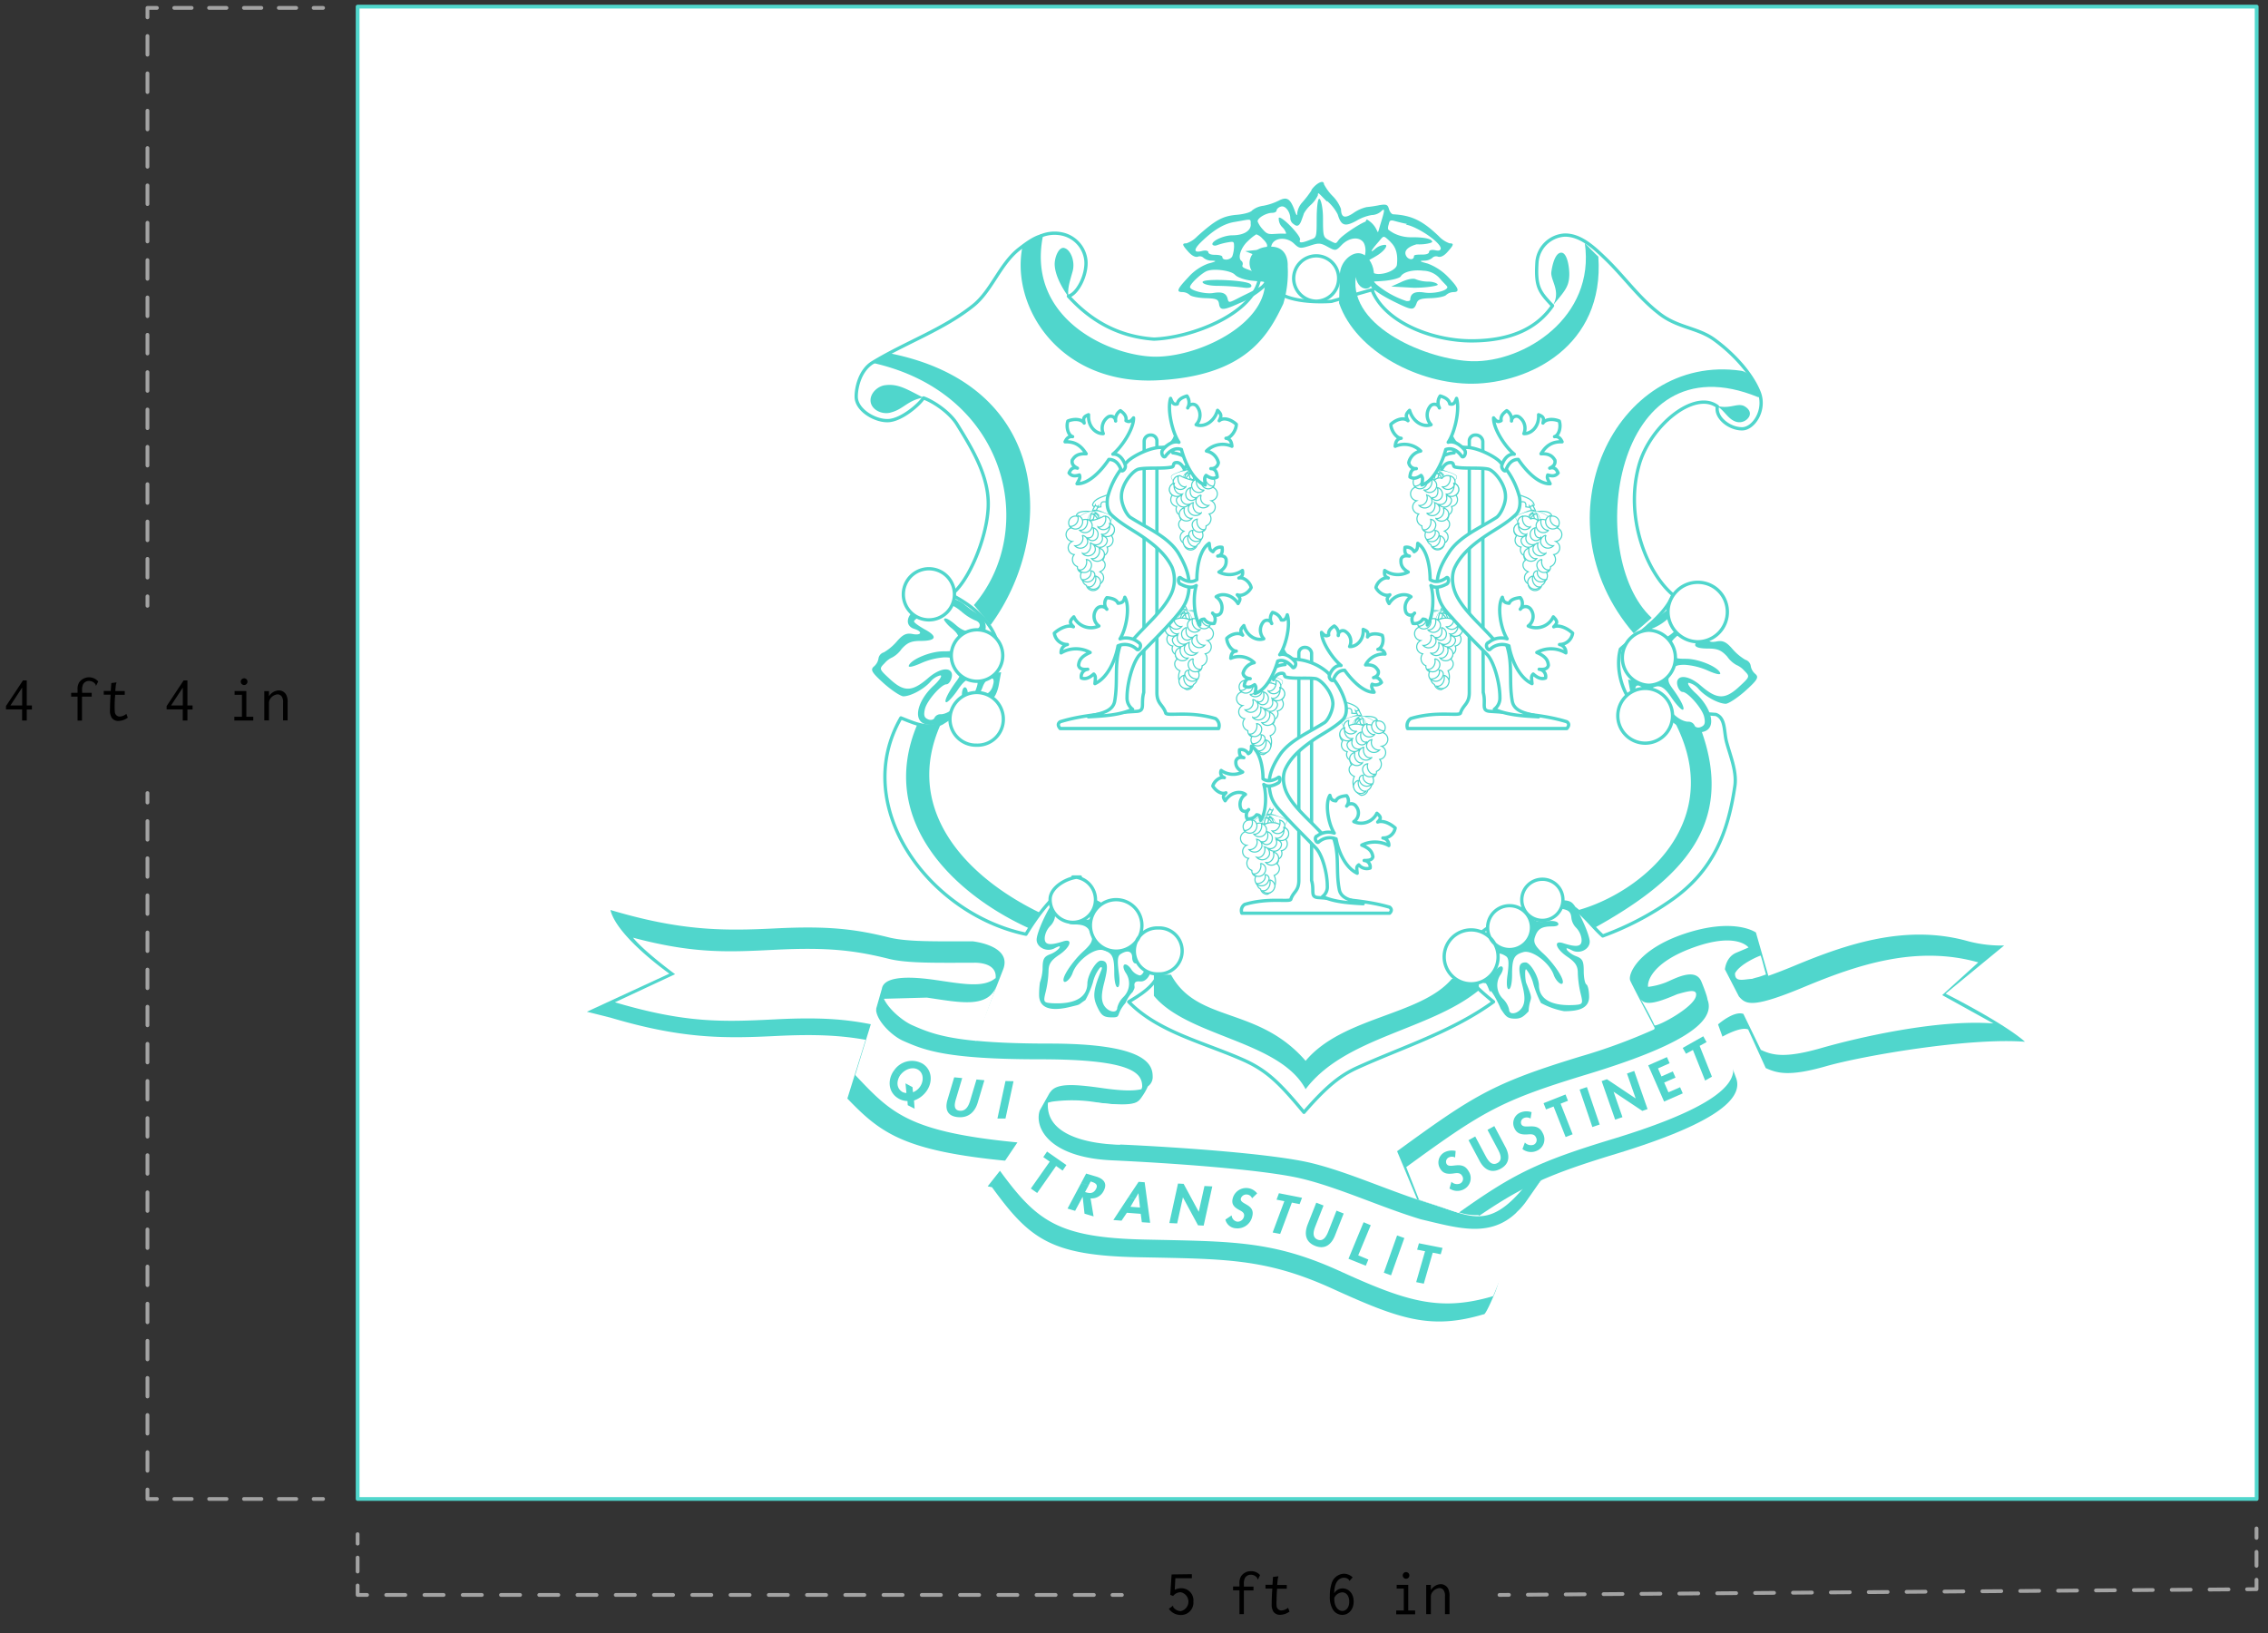 <svg xmlns="http://www.w3.org/2000/svg" width="600" height="432"><rect width="100%" height="100%" fill="#333333" stroke="none"/><path fill="none" stroke="#a3a3a3" stroke-linecap="round" stroke-linejoin="round" d="M396.69 421.93l2.5-.02"/><path fill="none" stroke="#a3a3a3" stroke-linecap="round" stroke-linejoin="round" stroke-dasharray="5.01 5.01" d="M404.19 421.87l187.77-1.42"/><path fill="none" stroke="#a3a3a3" stroke-linecap="round" stroke-linejoin="round" d="M594.46 420.43l2.5-.02v-2.5"/><path fill="none" stroke="#a3a3a3" stroke-linecap="round" stroke-linejoin="round" stroke-dasharray="3.69 3.69" d="M596.96 414.22v-5.53"/><path fill="none" stroke="#a3a3a3" stroke-linecap="round" stroke-linejoin="round" d="M596.96 406.84v-2.5M94.61 405.86v2.5"/><path fill="none" stroke="#a3a3a3" stroke-linecap="round" stroke-linejoin="round" stroke-dasharray="3.69 3.69" d="M94.61 412.05v5.53"/><path fill="none" stroke="#a3a3a3" stroke-linecap="round" stroke-linejoin="round" d="M94.61 419.43v2.5h2.5"/><path fill="none" stroke="#a3a3a3" stroke-linecap="round" stroke-linejoin="round" stroke-dasharray="5.06 5.06" d="M102.17 421.93h189.61"/><path fill="none" stroke="#a3a3a3" stroke-linecap="round" stroke-linejoin="round" d="M294.3 421.93h2.5"/><path d="M315.31 416.44v1.07h-4.37l-.16 3.06a3.78 3.78 0 011.72-.41 3.19 3.19 0 013.21 3.53 3.26 3.26 0 01-3.35 3.54 3.79 3.79 0 01-3.14-1.63l1.06-.79c.15.1.06.27.13.4a2.56 2.56 0 001.94 1 2.55 2.55 0 000-5 2.55 2.55 0 00-2 1l-.76-.31.36-5.39zM333.35 416.69l-.55 1.13c-.06 0-.13 0-.14-.14s0-.12-.05-.2a2 2 0 00-1.7-.89 1.74 1.74 0 00-1.56.86 3.36 3.36 0 00-.28 1.68v.6h2.54v1h-2.54V427h-1.17v-6.3h-1.69v-1h1.69v-.7a3.52 3.52 0 01.42-2 3.07 3.07 0 012.66-1.35 3 3 0 012.37 1.04zM338.17 417c.06.17-.06.28-.09.46-.08.43-.2 1.83-.2 1.83h2.54v1h-2.56c-.09 1-.14 2-.14 3a11.49 11.49 0 000 1.49 1.27 1.27 0 001.3 1.26 3.07 3.07 0 001.74-.71l.38 1a4.31 4.31 0 01-2.48.86 2.1 2.1 0 01-1.77-.82 3.55 3.55 0 01-.46-2.12c0-1.32.06-2.64.17-4h-1.82v-1h1.85l.15-2.09zM357.84 417.29l-.82.91c-.16-.11-.15-.27-.26-.38a1.86 1.86 0 00-1.23-.44c-.77 0-2.51.47-2.57 4.1a2.58 2.58 0 012.24-1.28c1.5 0 2.91 1.26 2.91 3.47s-1.42 3.54-3 3.54a3 3 0 01-2.5-1.41 6.47 6.47 0 01-.8-3.59 10.48 10.48 0 01.45-3.26 3.54 3.54 0 013.29-2.63 3.34 3.34 0 012.29.97zm-4.84 5.37c-.14 2 .83 3.5 2.12 3.5.9 0 1.82-.78 1.82-2.43 0-1.83-1-2.49-1.86-2.49a2.52 2.52 0 00-2.08 1.42zM372.55 419.26v6.79h1.82v1h-5v-1h2v-5.79h-1.88v-1zm.3-2.5a.88.88 0 11-.88-.87.88.88 0 01.88.87zM377.3 419.28h1.24v1.36a3.24 3.24 0 012.59-1.56 2.22 2.22 0 012.06 1.38 4.38 4.38 0 01.28 1.87V427h-1.2v-4.68a2.57 2.57 0 00-.42-1.72 1.35 1.35 0 00-1.06-.49 2.64 2.64 0 00-1.86 1.08 2 2 0 00-.39 1.33V427h-1.24z"/><path d="M94.61 1.75H597v394.79H94.61V1.75z" fill="#fff" stroke="#50d6cc" stroke-linecap="round" stroke-linejoin="round"/><path d="M318.14 74.62c0 .46 1.47 1 4.11 1a59.57 59.57 0 016.57.44c2.06.33 2.63-.24 2-.88-.98-1.1-12.68-1.59-12.68-.56zM370.68 74.62l-2.63 1.18 6 .33c3.21 0 6.3-.49 6.3-.81s-1.13-.82-2.42-.82a9.18 9.18 0 01-3.4-.63c-.71-.32-2.26 0-3.87.75z" fill="#50d6cc"/><path d="M347 50.3a28.69 28.69 0 01-2.58 3.35 5.28 5.28 0 00-1.22 2.59c0 1-.2.9-.71-.58-1.16-3.17-2.06-3.68-4.19-2.59a15.44 15.44 0 01-4.05 1.36 5.91 5.91 0 00-3 1.23c-.33.51-2.19 1-4 1.16-3.8.32-5.66 1.35-10.56 5.74a6.88 6.88 0 01-2.83 1.81c-1.22 0-1.16.38.52 2.25.9 1 1.8 1.49 2.51 1.29a1.38 1.38 0 011.54.33 3.43 3.43 0 002.13.71c1.41.06 1.28.19-.9.77a13 13 0 00-5.28 3.61c-3 3.17-3.29 3.94-1.55 3.94a3 3 0 011.93.77c.39.39 2.26.78 4.12.84 3 .07 3.42.33 3.61 1.49.26 1.8 1.09 1.8 5.34-.13a22.39 22.39 0 009.72-7.42c1.87-2.58 1.94-3.94.2-3.94-1.23 0-2-3.09-1.16-4.45 1-1.68 4-1.68 5.73 0 1.42 1.36 1.67 1.36 4.18.58 2.32-.77 2.84-.77 4.7.26 2.13 1.16 2.19 1.16 3.8-.52 1.81-1.8 4.19-2.19 5.48-.9 1.09 1.1 1 4.32-.2 4.77s-1.22 1.75.07 4.26c1.41 2.71 3.73 4.58 8.43 6.91s5.22 2.38 5.93.58c.38-1.16 1-1.42 3.86-1.49 1.8-.06 3.67-.45 4-.84a3.07 3.07 0 011.94-.77c1.8 0 1.41-1.1-1.48-4.06a14.53 14.53 0 00-5.35-3.49c-2.19-.58-2.32-.71-.9-.77a3.37 3.37 0 002.12-.71 1.4 1.4 0 011.55-.33c.71.2 1.61-.25 2.51-1.29 1.68-1.87 1.74-2.25.52-2.25a7.25 7.25 0 01-2.84-1.88c-4.31-4.13-7.21-5.54-12.1-5.8-.45-.07-.9-.71-1.1-1.42-.32-1.16-.7-1.29-2.51-1a32.73 32.73 0 01-3.41.52 10 10 0 00-3.54 1.61c-2.25 1.48-3.16 1.16-3.22-1.1a9.57 9.57 0 00-2.25-3.48 12.85 12.85 0 01-2.26-3.1c0-1.29-2-.32-3.34 1.55zm4.11 2.89a11.64 11.64 0 012.77 3.5c.91 3 1.85 3.4 4.95 1.72a11.78 11.78 0 014.06-1.52 3.9 3.9 0 002.32-.83c1.29-1.29 1.14-.51.11 2.84-1.49 4.91.15 1.41-3.71-.85-.13-.13-1.54 3.15-.89 2.44s1.06-1.68.86-1.87c-.38-.39-6.34 3.38-7.43 4.86-.77 1-.58 1.1-2.32.19s-1.83-.86-1.83-5.89c0-3-.6-5.19-1-5.19s-.67 2.4-.67 5.43c0 5-.1 4.83-1.71 5.41-2.25.9-3.08.93-2.69 0s-4.93-6.46-5.63-5.81a3.18 3.18 0 00.91 2.46 3.71 3.71 0 011.05 1.68c0 .13-.81 0-2.29.08-2.25.13-2.67.27-3.89-1.15a6.89 6.89 0 01-1.38-2.12c0-1 2.43-2.26 3.78-2.26.77 0 1.24-.31 1.24-.64s.51-.85 1.09-1c1.22-.45 2.54 1.43 2.54 3.1a1.89 1.89 0 00.88 1.51c.78.65 1.4.7 2-.78.33-.9.7-1.9.7-2a9.1 9.1 0 011.72-2.19 7.85 7.85 0 002-2.65c0-1 .13-.61 2.38 1.64zm-20.21 6.18c0 1.74-1.93 2.88-4.89 2.88-2.19 0-5.28 1.41-5.28 2.31 0 .32.56.57 1.21.31a17.1 17.1 0 012.89-.76c1.55-.25 1.64-.27 1.64 1.15a8.69 8.69 0 01-.44 2.48c-.45 1.1-2.65 1.29-2.65.26 0-.39-.86-.59-2-.59s-1.72-.33-1.72-.71-.77-.56-1.68-.3c-2.25.58-2.19-.41-.38-2.22 3.28-3.22 6.09-5 9-5.46 4.57-.78 4.27-1 4.27.65zm41 .05c3.22.52 10 5.22 9.18 6.58-.26.32-.52.38-1.42.19s-1.6 0-1.6.45-.68.71-1.77.71-2.22 0-2.22.39c0 1.29-1.84 1-2.23-.45s1.65-2.33 2.95-2.66c2.12.13 4.1-.39 4.1-.65 0-.77-1.93-1.22-5.21-1.22a10.08 10.08 0 01-4.83-1 9.69 9.69 0 01-1.55-1c-.07 0-.21-.5.05-1.28.25-1 .28-1.3 1.31-1.1.71.19 2.4.66 3.56.85zM334 63.14c2.06 1.94 1.55 2.92-1.67 3l-2.9.3 2.49 1c1.42.39 3.5.84 4.53 1.68l1.8 1.48-2.06 1.1c-2.51 1.23-2.8.78-5.63-.25-1.29-.46-2.06-.74-1.87-1.26a1 1 0 00-.24-1.15c-1.1-.71-.23-3.53 1.7-5.28a11.63 11.63 0 012.2-1.76 3.75 3.75 0 011.65 1.14zm33.81.84c1.48 1.36 2.06 3.25 1.74 6.09-.13 1.16-2.62 2.42-4.87 2.42-1.87 0-4.41-1.8-3.77-2.83.2-.39 2-1.16 3.68-2.25 1.93-1.29 2.6-2.64 1.83-2.64a4.26 4.26 0 00-2.54 1c-1.68 1.48-1.16.47.58-1.53s1.35-2.12 3.35-.31zm-41.07 8.7c.39.58 2.43 1.39 4.56 1.58 3.47.39 3.6 0 2.57 1.14-.64.71-2.92 1.81-5.05 2.84-3.54 1.81-3.71 2-4 1-.32-1.67-1.41-2.12-3.79-1.74-2.06.39-6.21-.65-6.21-1.56s3.41-4 4.7-4.32c2.06-.65 6.42.06 7.19 1.09zm54.26 1.1c1 1.16 1.9 1.92 1.9 2.17 0 1-3.62 1.83-6.07 1.44s-3.68.17-3.75 1.85c0 .32-.34.46-1 .4a23.92 23.92 0 01-8-4.46c-.9-1-1.09-.58 2.33-.91 2.06-.19 4-.77 4.16-1.16.77-1.23 3.31-1.82 6-1.49a6 6 0 014.43 2.16z" fill="#50d6cc"/><path d="M293.25 130.82c-1.58.64-3.8 1.06-4.22 2.75.11.63 1.27.74 2.21.52-.1-1.16.22-1.58 1.69-1.26-.21-.64.21-1.27.32-2zM401.66 130.82c1.58.64 3.79 1.06 4.21 2.75-.1.63-1.26.74-2.21.52.11-1.16-.21-1.58-1.68-1.26.21-.64-.21-1.27-.32-2zM355.83 185.72c1.37.43 3.48 1 3.79 2.43 0 .64-1.05.64-2 .53.11-1.05-.21-1.48-1.58-1.27.21-.52-.21-1.16-.21-1.69z" fill="#fff" stroke="#50d6cc" stroke-width=".3"/><path d="M358.46 73.28c1.16 0 2.22.21 3.37.32 7.17 20.69 41.62 20.69 48.79 7.28-3.69-3.38-4.43-5.91-4-10.45.32-2.64.95-7.92 7.9-8.24 2.64-.1 4.32 1.69 4.53 9.29.53 12.36-14.85 25-29.39 24.18-10.12-.63-31.82-7.07-31.19-22.38z" fill="#fff"/><path d="M314.74 163.76a10.61 10.61 0 00-1.48-3.9c0 .21-.84.42-.84.21a12 12 0 011.37 3.48 4.91 4.91 0 00.84.32h0l.11-.11zm1.05-36.95a10.83 10.83 0 00-1.47-3.91c0 .21-.84.43-.84.21a12 12 0 011.36 3.49 4.11 4.11 0 00.85.31h0l.1-.1zm-27.5 10.77a11 11 0 011.48-3.91c0 .21.84.42.84.21a12 12 0 00-1.37 3.49 3.86 3.86 0 01-.84.31h0l-.11-.1z" fill="#fff" stroke="#50d6cc" stroke-width=".3"/><path d="M314.11 161.86a3.44 3.44 0 011.26.43c.84.84 2.53 2.63 2.53 3.8 0-.85 1-3.17.11-3.91-.53-.74-3.27-.85-3.9-.32zm0 .43c-.53 0-1.06.63-1.37 1.16-.53 1.37-1.48 4.11-.95 5.49-.42-1.16-2.53-3.17-2.11-4.54.42-1.06 3.37-2.54 4.43-2.11zm-.32-1a2.33 2.33 0 00-1.16 1.27c-.52 1.27-1.68 4-.95 5.49-.52-1.16-2.52-3.17-2.21-4.64.32-1.16 3.48-2.54 4.32-2.12zm1.37-36.42a3.78 3.78 0 011.27.42c.84.85 2.52 2.64 2.52 3.8 0-.84.95-3.17.11-3.9-.53-.74-3.27-.85-3.9-.32zm0 .42c-.53 0-1.05.63-1.37 1.16-.53 1.38-1.47 4.12-1 5.49-.42-1.16-2.53-3.16-2.1-4.54.42-1 3.37-2.53 4.42-2.11zm-.32-1a2.25 2.25 0 00-1.15 1.27c-.53 1.26-1.69 4-.95 5.49-.53-1.16-2.53-3.17-2.21-4.65.31-1.16 3.47-2.53 4.31-2.11zm-25.91 11.3a3.71 3.71 0 00-1.27.42c-.84.85-2.53 2.64-2.53 3.8 0-.84-.94-3.17-.1-3.9.53-.74 3.26-.85 3.9-.32zm0 .42c.52 0 1.05.63 1.37 1.16.52 1.37 1.47 4.12.94 5.49.43-1.16 2.53-3.16 2.11-4.54-.42-1.05-3.37-2.53-4.42-2.11zm.31-.95a2.27 2.27 0 011.16 1.27c.53 1.26 1.69 4 1 5.49.53-1.16 2.53-3.17 2.21-4.65-.31-1.16-3.47-2.53-4.32-2.11z" fill="#fff" stroke="#50d6cc" stroke-width=".3"/><path d="M313.79 161.44a2.55 2.55 0 00-1.37.85c-.63.84-1.79 3-1.05 3.8-.53-.85-2.95-2.22-2.53-3.17.42-.74 3.9-1.8 5-1.48zm-.1.11a2.23 2.23 0 011.37 1.37c.52 1.16 1.58 4 .94 5.38.53-1.05 2.53-3.06 2.22-4.54-.43-1-3.48-2.64-4.53-2.21zm1.15-37.06a2.49 2.49 0 00-1.36.84c-.64.85-1.8 3-1.06 3.8-.53-.84-2.95-2.22-2.53-3.17.42-.73 3.9-1.79 4.95-1.47zm-.1.1a2.21 2.21 0 011.37 1.37c.53 1.17 1.58 4 .95 5.39.52-1.06 2.53-3.06 2.21-4.54-.42-1.06-3.48-2.64-4.53-2.22zm-25.5 10.67a2.48 2.48 0 011.37.84c.63.85 1.79 3 1.06 3.8.52-.84 2.95-2.22 2.52-3.17-.42-.73-3.89-1.79-4.95-1.47zm.11.1a2.21 2.21 0 00-1.37 1.37c-.53 1.17-1.58 4-1 5.39-.53-1.06-2.53-3.06-2.21-4.54.42-1.06 3.47-2.64 4.53-2.22z" fill="#fff" stroke="#50d6cc" stroke-width=".1"/><path d="M380.48 163.76a10.79 10.79 0 011.48-3.9c0 .21.84.42.84.21a12 12 0 00-1.37 3.48 4.61 4.61 0 01-.84.32h0l-.11-.11zm-1.05-36.95a10.83 10.83 0 011.47-3.91c0 .21.85.43.85.21a12 12 0 00-1.37 3.49 3.92 3.92 0 01-.85.31h0l-.1-.1zm27.5 10.77a10.66 10.66 0 00-1.48-3.91c0 .21-.84.42-.84.21a12 12 0 011.37 3.49 4.06 4.06 0 00.84.31h0l.11-.1z" fill="#fff" stroke="#50d6cc" stroke-width=".3"/><path d="M381.12 161.86a3.43 3.43 0 00-1.27.43c-.84.84-2.53 2.63-2.53 3.8 0-.85-.95-3.17-.1-3.91.52-.74 3.26-.85 3.9-.32zm0 .43c.52 0 1.05.63 1.36 1.16.53 1.37 1.48 4.11.95 5.49.42-1.16 2.53-3.17 2.11-4.54-.42-1.06-3.37-2.54-4.42-2.11zm.31-1a2.33 2.33 0 011.16 1.27c.53 1.27 1.69 4 1 5.49.53-1.16 2.53-3.17 2.21-4.64-.32-1.16-3.48-2.54-4.32-2.12zm-1.37-36.42a3.64 3.64 0 00-1.26.42c-.85.85-2.53 2.64-2.53 3.8 0-.84-.95-3.17-.11-3.9.53-.74 3.27-.85 3.9-.32zm0 .42c.53 0 1.06.63 1.37 1.16.53 1.38 1.48 4.12.95 5.49.42-1.16 2.53-3.16 2.11-4.54-.42-1-3.37-2.53-4.43-2.11zm.32-1a2.3 2.3 0 011.16 1.27c.52 1.26 1.68 4 .94 5.49.52-1.05 2.52-3.05 2.22-4.56-.32-1.16-3.48-2.53-4.32-2.11zm25.92 11.3a3.64 3.64 0 011.26.42c.84.85 2.53 2.64 2.53 3.8 0-.84 1-3.17.1-3.9-.52-.74-3.26-.85-3.89-.32zm0 .42c-.53 0-1.06.63-1.37 1.16-.53 1.37-1.48 4.12-.95 5.49-.42-1.16-2.53-3.16-2.11-4.54.42-1.05 3.37-2.53 4.43-2.11zm-.32-.95a2.3 2.3 0 00-1.16 1.27c-.53 1.26-1.68 4-.95 5.49-.52-1.16-2.53-3.17-2.21-4.65.32-1.16 3.48-2.53 4.32-2.11z" fill="#fff" stroke="#50d6cc" stroke-width=".3"/><path d="M381.43 161.44a2.55 2.55 0 011.37.85c.63.84 1.79 3 1.05 3.8.53-.85 2.95-2.22 2.53-3.17-.42-.74-3.9-1.8-4.95-1.48zm.11.11a2.19 2.19 0 00-1.37 1.37c-.53 1.16-1.58 4-.95 5.38-.53-1.05-2.53-3.06-2.21-4.54.42-1 3.47-2.64 4.53-2.21zm-1.16-37.06a2.52 2.52 0 011.37.84c.63.85 1.79 3 1.05 3.8.53-.84 2.95-2.22 2.53-3.17-.42-.73-3.9-1.79-4.95-1.47zm.1.1a2.24 2.24 0 00-1.37 1.37c-.52 1.17-1.58 4-.94 5.39-.53-1.06-2.53-3.06-2.22-4.54.42-1.06 3.48-2.64 4.53-2.22zM406 135.26a2.48 2.48 0 00-1.37.84c-.63.85-1.79 3-1.05 3.8-.53-.84-2.95-2.22-2.53-3.17.42-.73 3.9-1.79 5-1.47zm-.11.1a2.21 2.21 0 011.37 1.37c.53 1.17 1.58 4 .95 5.39.53-1.06 2.53-3.06 2.21-4.54-.42-1.06-3.47-2.64-4.53-2.22z" fill="#fff" stroke="#50d6cc" stroke-width=".1"/><path d="M334.44 217.93a10.66 10.66 0 011.48-3.91c0 .21.84.42.84.21a12 12 0 00-1.37 3.49 4.06 4.06 0 01-.84.31h0l-.11-.1zm-1.05-37a10.78 10.78 0 011.47-3.9c0 .21.85.42.85.21a11.72 11.72 0 00-1.37 3.48 5 5 0 01-.85.32h0l-.1-.11zm27.5 10.77a10.72 10.72 0 00-1.48-3.9c0 .21-.84.42-.84.21a12 12 0 011.37 3.48 4.61 4.61 0 00.84.32h0l.11-.11z" fill="#fff" stroke="#50d6cc" stroke-width=".3"/><path d="M335.07 216a3.45 3.45 0 00-1.26.42c-.84.84-2.53 2.64-2.53 3.8 0-.84-.95-3.17-.1-3.91.52-.74 3.26-.84 3.89-.31zm0 .42c.53 0 1.06.63 1.37 1.16.53 1.37 1.48 4.12.95 5.49.42-1.16 2.53-3.17 2.11-4.54-.42-1.06-3.37-2.53-4.43-2.11zm.32-.95a2.3 2.3 0 011.16 1.27c.53 1.26 1.68 4 .95 5.49.52-1.17 2.53-3.17 2.21-4.65-.32-1.16-3.48-2.53-4.32-2.11zm-1.39-36.4a3.44 3.44 0 00-1.26.43c-.85.84-2.53 2.63-2.53 3.8 0-.85-1-3.17-.11-3.91.53-.74 3.27-.84 3.9-.32zm0 .43c.53 0 1.05.63 1.37 1.16.53 1.37 1.47 4.11.95 5.49.42-1.16 2.53-3.17 2.11-4.54-.43-1.06-3.38-2.54-4.43-2.11zm.32-.95a2.28 2.28 0 011.16 1.26c.52 1.27 1.68 4 .94 5.49.53-1.16 2.53-3.17 2.22-4.64-.32-1.16-3.48-2.54-4.32-2.11zm25.91 11.29a3.63 3.63 0 011.27.42c.84.85 2.53 2.64 2.53 3.81 0-.85.95-3.17.1-3.91-.52-.74-3.26-.85-3.9-.32zm0 .42c-.52 0-1.05.64-1.37 1.17-.52 1.37-1.47 4.11-.94 5.49-.43-1.16-2.53-3.17-2.11-4.54.42-1.06 3.37-2.54 4.42-2.12zm-.31-.95a2.3 2.3 0 00-1.16 1.27c-.53 1.27-1.69 4-.95 5.49-.53-1.16-2.53-3.17-2.21-4.64.31-1.17 3.48-2.54 4.32-2.12z" fill="#fff" stroke="#50d6cc" stroke-width=".3"/><path d="M335.39 215.6a2.55 2.55 0 011.37.85c.63.84 1.79 3 1.05 3.8.53-.84 2.95-2.22 2.53-3.17-.42-.74-3.9-1.79-4.95-1.48zm.11.11a2.21 2.21 0 00-1.37 1.37c-.53 1.16-1.58 4-.95 5.39-.53-1.06-2.53-3.06-2.22-4.54.43-1.06 3.48-2.64 4.54-2.22zm-1.16-37.06a2.59 2.59 0 011.37.85c.63.84 1.79 2.95 1.05 3.8.53-.85 2.95-2.22 2.53-3.17-.42-.74-3.9-1.8-5-1.48zm.1.11a2.19 2.19 0 00-1.37 1.37c-.52 1.16-1.58 4-.95 5.38-.52-1-2.53-3.06-2.21-4.54.42-1.05 3.48-2.64 4.53-2.21zm25.5 10.66a2.6 2.6 0 00-1.37.84c-.63.85-1.79 3-1.06 3.81-.52-.85-2.95-2.22-2.52-3.17.42-.74 3.89-1.8 4.95-1.48zm-.11.11a2.16 2.16 0 011.37 1.37c.53 1.16 1.58 4 .95 5.38.53-1.05 2.53-3.06 2.21-4.54-.42-1.05-3.47-2.64-4.53-2.21z" fill="#fff" stroke="#50d6cc" stroke-width=".1"/><path d="M403.34 313.9c-9.69 11.81-14.55 7.65-24.94 4.52s-21.48-8.33-31.53-10.76-35-4.18-50.25-4.87c-14.11-.64-19-6.34-19.4-10.76.1 0 4.49-1.15 13.63-.24s9.7.71 11.54-2.08a13.93 13.93 0 001.27-2.31 3 3 0 001.28-2.66c0-3.48-2.43-8.67-27.38-8.67-8.47 0-14.73-.29-19.51-.76l7.39-19c2.25-6.25-8.15-7.29-8.15-7.29-9.7 0-17.15.17-22-1-9.14-2.28-16.29-3.11-30.14-2.42s-25 .69-43.66-4.87c1.73 7.13 15.59 16.84 15.59 16.84l-21.83 10.08 6.24 1.56c18.71 5.56 29.8 5.56 43.66 4.86 10.57-.53 17.23-.17 23.85 1l-4.83 15.54c8.75 9.09 14.83 13.86 42.42 16.51l-5.3 6.72 1.14.23c9.94 13.66 15.48 18.05 38.58 18.52s33.73.23 51.51 8.33 26 10.93 40 6.76c0 0 .25.74 2.81-5.3 2.88-6.78 3.59-19.75 6.36-22.07s6.47-8.79 6.47-8.79l-4.86 2.42" fill="#50d6cc"/><path d="M467.11 282.54c3 1.38 6.23 2.31 15.94-.47s37.88-7.63 52.66-6.48c-5.78-5.09-21-12.73-21-12.73l15.48-12.73a34.64 34.64 0 01-9.49-1.13c-16.4-4.62-32.11.7-46 6.49-2.75 1.14-5 2-6.89 2.66l-3.28-11.46s-5.64-4.12-19 .36c-12.2 4.11-14.95 10.75-14.25 12.36s6.47 12.51 6.47 12.51l-.14.39a148.61 148.61 0 01-19.73 7.24c-22.87 7-27.95 10.18-48.28 25l5.31 12.73 11.09 3.45a14.51 14.51 0 005.08.7l.28.18C403 313.7 410 310.56 427.6 305.22c22.87-7 34.19-13.67 31.65-20.14l-3.93-10.65s5.08-3 7.16-2.09l4.63 10.18" fill="#50d6cc"/><path d="M230.61 271l2.7-9.47c.39-2.33 4-3.76 14.16-2.28 7 1 12.62 2.15 15.79-.42l.14-.06c.42-4.51-5.93-4.08-5.93-4.08h-.18c-9.7 0-17.15.17-22-1-9.15-2.29-16.29-3.13-30.15-2.44-12.7.64-21.63 1.07-37.67-3.19 3.12 3.81 11.13 9.66 11.13 9.66l-15.92 7.43c18.72 5.56 28.6 5.21 42.46 4.51 11.45-.58 18.31-.1 25.51 1.35M278.28 291.44a39.58 39.58 0 0111.78.17c7.86 1.13 10.76.37 11.39-.63l-5.14 11.83s-20 .23-19.07-11.11" fill="#fff"/><path d="M407.78 312.06l-4.15 5.94a19.75 19.75 0 01-3.87 4c-6.83 5.21-14.84 2.68-23.79.58-10.4-3.11-21.48-8.32-31.53-10.76s-35-4.16-50.24-4.86-19.75-7.29-19.41-11.81a5.09 5.09 0 01.29-1.4l2.57-4.58.38-.49c1.71-2.13 6.13-1.9 13.74-.81 4.85.69 8.14.79 10.22.26l.18-.61c0-3.47-2.08-7.29-27-7.29s-30.67-2.43-36.21-4.87c-3.27-1.43-8-6.18-7.09-9.28l-5.62 18.31c9.47 10 14 15.05 42.91 17.83l-4.85 7.19c9.93 13.65 15.48 18 38.58 18.51s33.73.23 51.52 8.32c17.39 7.94 26.15 10.68 39.72 6.9l.9-.27" fill="#fff"/><path d="M233.83 264.22c1.29 2.79 5 5.89 7.53 7 3.69 1.62 7.45 3.24 16.94 4.14l5.43-14.74c-2.25 6.24-9.58 4.6-18.53 3.29M465.83 277.73c3 1.4 6.24 2.32 15.94-.46s30.79-7.68 45.58-6.52l-13.54-7.5 9.54-8.66c-16.4-4.63-32.11.69-46 6.48s-15.48 4.63-17.32 2.54l-3.7-7.17s.23-3.24 3-4.4 3.24-1.39 3.24-1.39-3-4.17-14.56 0-12.24 9.49-12 10.42a19.25 19.25 0 004.62-1.15c2.31-.93 7.86-4.17 9.48-.23s1.61 4.74 1.61 4.74c2.54 6.47-9 12.84-31.87 19.79s-27.5 9.72-47.83 24.53l3.39 8.63 10.45 3.47c14.46-10.28 20.95-13.51 40.68-19.5 22.87-6.94 34.19-13.66 31.65-20.14L454.51 271s4.16-3.69 6.7-2.78l4.62 9.5" fill="#fff"/><path d="M238.19 284.38c-1 1.44-1.17 3.4.48 4.46a2.38 2.38 0 001.12.3l-.24-2.55 1.85 1 .13 1.36a4 4 0 001.84-1.44c1-1.4 1.07-3.53-.44-4.5s-3.66-.09-4.74 1.39l-1.67-1.21a5.69 5.69 0 017.57-1.79c2.52 1.62 2.74 4.85 1 7.28a6.77 6.77 0 01-3.29 2.45l.16 2.17-1.82-.93-.07-1.1a4.75 4.75 0 01-2.57-.79c-2.52-1.61-2.77-4.83-1-7.29l1.67 1.21M252.46 285l2.09.2-1.65 5.53c-.36 1.22-.76 2.95 1 3.11s2.41-1.52 2.78-2.75l1.65-5.52 2.09.2-1.76 5.91c-.72 2.4-2.38 4.12-5.26 3.85s-3.45-2.21-2.73-4.62l1.76-5.91M266 295.9h-2.13l2.13-9.92 2.13.05-2.13 9.87M274.38 315.59l-1.67-1.17 5-7.12-1.71-1.2 1-1.46 5.12 3.57-1 1.46-1.73-1.21-5 7.13M288 313.58l-.95 1.77.26.07c1.09.34 2 .28 2.62-.85s-.07-1.6-1.13-1.93l-.27-.09-.53 1-2-.56 1.34-2.53 2.69.8c2 .62 3 1.84 1.92 3.83a3.53 3.53 0 01-3.44 1.93l.8 4.77-2.4-.72-.49-4.47-2 3.72-2-.6L286 313l2 .56M300.29 317.13l-1.22 2.12 2.51.19-.41-3.79-.86 1.48-1.75-.49 2.66-4 1.6.12 1.45 10.72-2.2-.15-.29-2.22-3.67-.28-1.4 2.09-2.17-.17 4-6.09 1.75.49M311.63 313.1l1.5.08 4 7.4 1.51-6.83 2.07.11-2.28 10.37-1.49-.08-4-7.4-1.52 6.9-2.07-.1 2.29-10.45M331.23 317a1.56 1.56 0 00-1.35-1 1.53 1.53 0 00-1.6 1c-.46 1.71 3.9 1.42 3 4.81a4 4 0 01-4.4 3.12 3 3 0 01-2.7-2.3l1.66-1.11a1.76 1.76 0 001.5 1.67 1.73 1.73 0 001.75-1.33c.28-1.05-.64-1.44-1.38-1.84-1.2-.67-2-1.43-1.59-3a3.67 3.67 0 016.46-1.31l-1.35 1.29M338.68 326.43l-2-.38 3.09-8.29-2.06-.4.63-1.7 6.11 1.2-.63 1.68-2.06-.4-3.09 8.29M348.25 318.17l1.89.74-2.14 5.45c-.48 1.2-1 2.93.57 3.57s2.38-1 2.86-2.21l2.14-5.45 1.9.76-2.3 5.82c-.94 2.37-2.65 3.77-5.25 2.74s-2.9-3.24-2-5.61l2.3-5.82M359.3 332.09l2.7 1.11-.68 1.64-4.58-1.84 4-9.67 1.89.79-3.32 8M368 337.38l-1.91-.69 3.51-9.86 1.92.68-3.52 9.87M376.65 339.58l-2-.4L377 331l-2.1-.41.48-1.69 6.24 1.23-.48 1.68-2.11-.42-2.38 8.25M385 306.23a1.84 1.84 0 00-1.79 0 1.26 1.26 0 00-.53 1.66c.86 1.53 4.11-1.14 5.83 1.93a3.3 3.3 0 01-1.26 4.8 3.67 3.67 0 01-3.79-.21l.52-1.77a2.12 2.12 0 002.38.41 1.4 1.4 0 00.44-2c-.53-.94-1.55-.72-2.42-.6-1.44.17-2.63.06-3.42-1.36a3.06 3.06 0 011.13-4.23 4.3 4.3 0 013-.38l-.14 1.71M388.47 301.65l1.8-1 2.75 5.17c.61 1.12 1.56 2.68 3.09 1.87s.77-2.48.16-3.62l-2.75-5.17 1.8-1 2.94 5.53c1.2 2.26 1.15 4.47-1.32 5.78s-4.33.14-5.53-2.12l-2.94-5.52M404.9 295.9a1.9 1.9 0 00-1.78-.12 1.26 1.26 0 00-.66 1.62c.75 1.59 4.19-.84 5.67 2.35a3.29 3.29 0 01-1.59 4.69 3.7 3.7 0 01-3.77-.46l.64-1.74a2.16 2.16 0 002.35.58 1.39 1.39 0 00.58-1.94c-.46-1-1.49-.83-2.36-.77-1.45.06-2.63-.15-3.32-1.6a3.05 3.05 0 011.43-4.14 4.23 4.23 0 013.09-.15l-.27 1.68M416.08 300.05l-1.89.75-3.19-8.08-2 .77-.65-1.65 5.81-2.3.65 1.66-1.95.77 3.17 8.08M423.19 297.49l-1.93.66-3.37-9.91 1.93-.66 3.37 9.91M423.72 286l1.39-.5 7.61 5.09-2.3-6.59 1.91-.69 3.53 10.09-1.38.48-7.61-5.07 2.35 6.72-1.93.67-3.57-10.2" fill="#50d6cc"/><path d="M263.81 177.07a11.88 11.88 0 00.67-3.28c-.21-7.6-6-13-12.85-16.47 4.53-3.27 9.48-14.88 9.8-23.23.31-7.81-4-15-8.11-21.64-1.9-3.27-6.33-6.23-9-7.18-1.16 1.8-5.79 5.81-9.27 6s-8.54-2.75-8.54-6.34c0-2.74 1.16-7.07 4.32-9 8.64-5.28 18.76-8.76 26.66-15.1C262.27 77 264.48 70 269.44 66c1.89-1.47 4-3.06 6-3.59M451.66 188.87c.79 0 1.55.08 2.26.13 2.63.95 2.1 4.54 2.84 7.28.95 3.59 2.74 7.71 2.21 11.62-1.79 12.14-5.58 22.49-17.06 30.4a78 78 0 01-17.91 9.3c-3.06-2.75-5.8-6.76-9.17-8.34-10.83-.26-24.13 5.38-27.83 13.3-1.8 3.9 2.84 8.13 8.11 12.46-11.06 8-24.13 12-36.25 17.52-4.1 1.9-7.79 4.65-13.9 11.72-6.32-7.6-9.59-10.87-15.49-13.62-10.43-4.75-23-7.49-30.87-15.62 4.85-2.85 7.8-5.18 8.53-9.61-6.74-8.55-14.64-17.63-25.07-20.27-3.48 1.37-7.9 7.49-10.64 12-25.71-5.38-46.57-33.78-33.09-57.22 3 1.16 7.27 3.27 10.86 1.37 1.23-.77 2.5-1.58 3.76-2.44M336.13 74.55h0c1.47 5.8 13.48 5.38 16.12 5.17h0l11.06-3.17-.32.19c3.37 8.65 16.23 13.54 26.66 13.43 10.22-.1 17-3.38 21.07-9.29-3.58-3.8-4.53-5-4.11-11.61a7.81 7.81 0 017.27-7.08c4.22-.1 7.8 3.28 10.85 6.23 4.85 4.65 8.64 10.14 13.91 14.26 4.85 4 10.22 3.9 14.65 7 4.74 3.38 10 8.77 12.11 14.15 1.79 4.65-1.47 9.61-4.53 9.61-3.48 0-7.16-3.06-6.53-5.91-6.11-4.54-17.91 5.17-20.76 15.62-3.79 13.62 2 28.3 9 34.21-2.21 5.81-9.9 10.67-13.91 14.36-1.47 5.39.63 12.88 5.16 16.26" fill="none" stroke="#50d6cc" stroke-linecap="round" stroke-linejoin="round" stroke-width=".87"/><path d="M333.28 73.38c-1.58 9.82-18.35 16-28 16.33-9.64-.69-16.84-5-22.63-11.36 2.31-.53 4.95-5.49 4.63-9.4a8 8 0 00-6.11-7 9.42 9.42 0 00-5.69.42c-4.53 22.81 19 32.73 30.87 32.42s29.58-9.14 28.74-21.07v-.23z" fill="none" stroke="#50d6cc" stroke-linecap="round" stroke-linejoin="round" stroke-width=".87"/><path d="M438.62 282.64l.92 2.12 3-1.32.72 1.63-3 1.31 1.13 2.58 3.08-1.34.71 1.62-4.94 2.17-4.2-9.58 4.95-2.18.71 1.62-3.08 1.37M452.86 284.85l-1.77 1-3.23-8.09-1.83 1-.87-1.54 5.44-3.08.87 1.54-1.83 1 3.22 8.07" fill="#50d6cc"/><path d="M394.06 259.51c.07.09-.06.15-.13.22h-.08v-.2h.21M393.93 260.43l-.14-.21c.14-.14.42.14.14.21"/><path d="M165.6 247.63c16.14 4.33 26.55 4.28 39.29 3.62 13.86-.68 21 .15 30.15 2.44 4.84 1.21 12.3 1 22 1m-95.8 10.08c18.71 5.55 29.8 5.55 43.66 4.86 11.53-.59 17.49-.56 24.75.93M257 249s10.39 1 8.14 7.3-8.89 4.78-17.84 3.46c-23.74-3.46-11.79 9-6.24 11.47s11.26 4.86 36.21 4.86 27.38 5.2 27.38 8.67-3.47 4.52-13.18 3.13-14.16-1.38-14.47 3.11 4.15 11.11 19.4 11.81 40.2 2.43 50.24 4.86 21.14 7.63 31.53 10.76 15.25 7.29 24.95-4.51m-146.45-59.2s6.65.31 6.64 4.39m13.46 32.72c2.25-1 6.29-.65 12.35.21 6.51.93 10.22.77 11.94-.48m1.18-3.42c-.2-5.73-4.21-7.9-27.32-7.9-24.95 0-30.67-2.42-36.22-4.85-2.76-1.22-6.58-4.83-7-7.76m1.87-3.27c1.93-.92 5.47-1.25 11.38-.43 7.75 1.06 15.24 1.79 18.19-1.9l1.84-4.93m-39.2 27.67c9.47 9.94 14.26 14.69 43.14 17.47m-3.7 4.87c-27.58-2.67-32.51-7.43-41.26-16.53l9.61-29.72m44.59 27.25l-16.63 25.7c9.93 13.66 16.16 18.29 39.27 18.75s33.73.23 51.51 8.33 25.64 10.88 39.73 6.72a18.9 18.9 0 004.17-8c1.38-5.21 9.35-21.18 11.77-27.07l-2.77 4.5c-9.7 11.8-19.06 8.68-29.45 5.55s-21.49-8.33-31.54-10.76-35-4.16-50.24-4.86c-14.61-.66-19.35-6.75-19.42-11.23l-.33-2.08M394.78 343c-14.09 4.18-21.95 2.1-39.74-6s-28.41-7.87-51.51-8.34-29.34-5.09-39.27-18.74M228.66 275c-6.59-1.21-13.24-1.57-23.77-1-13.86.7-24.95.7-43.66-4.86l-6.23-1.56 21.83-10.07s-13.86-9.72-15.59-16.83c18.71 5.54 29.8 5.54 43.66 4.85s21 .14 30.15 2.44c4.84 1.2 12.3 1 22 1" fill="none"/><path d="M263.57 261.61L259 274.8m37.65 27.55l7.63-16.2m152-29.17l10.86 25.46c3 1.39 6.23 2.31 15.94-.47s37.88-7.64 52.66-6.47c-4.39-5.09-21.25-12.28-21.25-12.28L530.15 250a34.64 34.64 0 01-9.47-1.16c-16.4-4.62-32.11.7-46 6.49s-15.48 4.62-17.33 2.54c-3.93-2.54-.46-5.09 4.16-7.64s3.7-5.09-.7-5.32c-15.24-1.38-25.4 6.71-28.41 10.42s-.92 7.86 7.86 4.17c4.78-2 7.62-3.25 9.24-.24 2.54 6.48-8.78 13.2-31.65 20.13s-27.95 10.19-48.28 25l5.31 12.49m60.29-56c-.23-6 18.49-15.74 26.57-11.34m-12 10l9.49 25.46c2.54 6.49-8.78 13.19-31.65 20.14-17.72 5.38-24.76 8.55-36.49 16.58m67.77-58.78c1.85 2.08 4.06 3.55 17.92-2.24s29.58-11.11 46-6.48l1.39.41m-58.91 22.73c3 1.4 6.23 2.32 15.93-.46s32.81-7.4 47.59-6.25m-157.1 37.72c20.33-14.82 24.72-17.6 47.59-24.54s34.48-13.81 31.94-20.28m-65.88 56.89C399.76 310.17 406.26 307 426 301c22.86-6.94 34.19-13.65 31.64-20.13m-26.33-21.29l6.23 12m27-24.77l3 10.88m-1.62-5.33c-4.16 1.85-9 4.64-6.7 6.49m-25.18 5.32c1.15 1.39 3.46 1.15 7.62-.7s8.09-2.31 7.39-.46m4.85 7.42c2.08-1.4 4.39-2.78 7.17-2.33m-6 6.26c2.54-1.62 6-2.32 7.85-1.85" fill="none"/><path d="M434 264.29c1.34 2.08 5.32.59 9.69-1.27 2.8-.8 5.3-1.53 5 .33-.34 3.14-10.71 8.54-11 7.86a65.49 65.49 0 00-3.7-6.92zM467.21 257.78c-2.91 1.06-1.68.52-3.7 1.17-2.27.12-4.57 1-4.51-1.47 1.33-2.57 6.77-4.78 6.8-4.67.64 2 .71 2.63 1.41 5z" fill="#fff"/><path d="M316.74 163.87a2 2 0 012.74-.85 1.77 1.77 0 01.21 2.85 1.84 1.84 0 01-.31 3.59 1.84 1.84 0 01-.53 3.49 2 2 0 01-.84 3.17 1.54 1.54 0 01-1.01 1.58 1.73 1.73 0 01-.31 2.11 2 2 0 01-.95 1.27 1.83 1.83 0 01-1.79 1.37 3.73 3.73 0 01-1.79-5c-1.58-.63-1.8-2.32-.74-3.06a2 2 0 01-.42-1.27 1.67 1.67 0 01-.74-2.22 1.83 1.83 0 01-1.16-2.95 1.84 1.84 0 01.42-3.17 4.52 4.52 0 015.27-.74 1.88 1.88 0 012-.21zm1.05-37a1.94 1.94 0 012.74-.84 1.76 1.76 0 01.21 2.85 1.84 1.84 0 01-.31 3.59 1.84 1.84 0 01-.53 3.49 2 2 0 01-.84 3.16 1.55 1.55 0 01-1.05 1.59 1.72 1.72 0 01-.32 2.11 2 2 0 01-.95 1.27 1.84 1.84 0 01-1.74 1.41 1.78 1.78 0 01-1.79-1.8 1.76 1.76 0 010-3.16c-1.58-.64-1.79-2.33-.74-3.07a2 2 0 01-.42-1.26 1.68 1.68 0 01-.74-2.22 1.84 1.84 0 01-1.16-3 1.83 1.83 0 01.43-3.16 1.72 1.72 0 011.58-2 12.54 12.54 0 003.68 1.27 1.89 1.89 0 012-.22zm-31.5 10.77a1.94 1.94 0 00-2.74-.84 1.77 1.77 0 00-.21 2.85 1.84 1.84 0 00.32 3.59 1.83 1.83 0 00.53 3.48 2 2 0 00.84 3.17 1.53 1.53 0 001.05 1.59 1.72 1.72 0 00.32 2.11 1.9 1.9 0 001 1.26 1.83 1.83 0 001.79 1.38 1.78 1.78 0 001.79-1.8 1.77 1.77 0 000-3.17c1.58-.63 1.79-2.32.74-3.06a2 2 0 00.42-1.26 1.67 1.67 0 00.73-2.22 1.84 1.84 0 001.16-3 1.84 1.84 0 00-.42-3.17 1.73 1.73 0 00-1.58-2 12.47 12.47 0 01-3.69 1.27 1.88 1.88 0 00-2-.22zM378.48 163.87a2 2 0 00-2.74-.85 1.77 1.77 0 00-.21 2.85 1.84 1.84 0 00.32 3.59 1.84 1.84 0 00.52 3.49 2.05 2.05 0 00.85 3.17 1.52 1.52 0 001 1.58 1.72 1.72 0 00.32 2.11 1.94 1.94 0 00.94 1.27 1.85 1.85 0 001.8 1.37 3.73 3.73 0 001.79-5c1.58-.63 1.79-2.32.73-3.06a2 2 0 00.43-1.27 1.67 1.67 0 00.73-2.22 1.83 1.83 0 001.16-2.95 1.84 1.84 0 00-.42-3.17 4.52 4.52 0 00-5.27-.74 1.88 1.88 0 00-2-.21zm-1.05-37a1.94 1.94 0 00-2.74-.84 1.76 1.76 0 00-.21 2.85 1.84 1.84 0 00.31 3.59 1.84 1.84 0 00.53 3.49 2 2 0 00.84 3.16 1.55 1.55 0 001.06 1.59 1.73 1.73 0 00.31 2.11 2 2 0 001 1.27 1.84 1.84 0 001.79 1.37 1.78 1.78 0 001.79-1.8 1.76 1.76 0 000-3.16c1.58-.64 1.79-2.33.74-3.07a2 2 0 00.42-1.26A1.67 1.67 0 00384 134a1.84 1.84 0 001.16-3 1.83 1.83 0 00-.42-3.16 1.81 1.81 0 00-3.27-1.27 1.7 1.7 0 00-2 .53 1.88 1.88 0 00-2-.22zm31.5 10.77a1.94 1.94 0 012.74-.84 1.77 1.77 0 01.21 2.85 1.84 1.84 0 01-.32 3.59 1.83 1.83 0 01-.52 3.48 2 2 0 01-.85 3.17 1.53 1.53 0 01-1.05 1.59 1.72 1.72 0 01-.32 2.11 1.92 1.92 0 01-.94 1.26 1.84 1.84 0 01-1.79 1.38 1.79 1.79 0 01-1.8-1.8 1.77 1.77 0 010-3.17c-1.58-.63-1.79-2.32-.73-3.06a2 2 0 01-.42-1.26 1.67 1.67 0 01-.74-2.22 1.84 1.84 0 01-1.16-3 1.84 1.84 0 01.42-3.17 1.81 1.81 0 013.27-1.26 1.7 1.7 0 012 .53 1.88 1.88 0 012-.22z" fill="#fff" stroke="#50d6cc" stroke-width=".3"/><path d="M313.26 178.65c-.42 1.58.74 3.17 2 2.85a1.89 1.89 0 01-3.27-.84c-.32-.53.21-1.8 1.26-2zm1.27-1.37c-.42 1.37 1.05 2.53 2.32 2.32a1.94 1.94 0 01-3.27-.74 1.07 1.07 0 01.95-1.58zm1.16-3c-.42 1.48.74 3.06 2 2.75a1.87 1.87 0 01-3.27-.74 1.51 1.51 0 011.27-2zm-3.37-2.95c-.53 1.47.73 3.06 2 2.74a1.92 1.92 0 01-3.37-.74 1.67 1.67 0 011.37-2zm2.31-1.38c-.42 1.59.74 3.17 2.11 2.75a2 2 0 01-3.37-.64 1.7 1.7 0 011.26-2.11zm-3.05-1.9a1.69 1.69 0 002 2.32 1.92 1.92 0 01-3.37-.73c-.21-.64.21-1.38 1.37-1.59zm5.16-.1a2 2 0 002 2.74 2 2 0 01-3.37-.74 1.63 1.63 0 011.37-2zm-2.84-2c-.42 1.58.21 2.85 1.47 2.64a1.47 1.47 0 01-2.74-.53 1.74 1.74 0 011.27-2.06zm-4.32-1.16c-.42 1.58.73 3.17 2.1 2.85a2 2 0 01-3.37-.74 1.7 1.7 0 011.27-2.11zm1.05-1.9c-.42 1.58.74 3.06 2 2.85a1.86 1.86 0 01-3.26-.74 1.59 1.59 0 011.26-2.11zm4.85.84c-.42 1.48.73 3.07 2 2.85a1.9 1.9 0 01-3.27-.74 1.67 1.67 0 011.27-2.11zm2.53-.95a2.07 2.07 0 002 2.85 1.86 1.86 0 01-3.27-.74 1.63 1.63 0 011.27-2.11zm-3.69-21.11c-.42 1.58.74 3.16 2 2.85a1.9 1.9 0 01-3.27-.85c-.31-.52.21-1.79 1.27-2zm1.26-1.38c-.42 1.38 1.06 2.54 2.32 2.33a1.94 1.94 0 01-3.27-.74 1.08 1.08 0 01.95-1.59zm1.16-2.95c-.42 1.48.74 3.06 2 2.74a1.86 1.86 0 01-3.26-.74 1.49 1.49 0 011.26-2zm-3.37-3c-.53 1.48.74 3.06 2 2.75a1.92 1.92 0 01-3.37-.74 1.68 1.68 0 011.37-2zm2.32-1.37c-.42 1.58.74 3.17 2.1 2.74a2 2 0 01-3.37-.63 1.7 1.7 0 011.27-2.11zm-3.06-1.9a1.69 1.69 0 002 2.32 1.92 1.92 0 01-3.37-.74c-.21-.63.21-1.37 1.37-1.58zm5.16-.11a2 2 0 002 2.75 2 2 0 01-3.37-.74 1.63 1.63 0 011.36-2zM315 129c-.42 1.58.21 2.85 1.48 2.64a1.47 1.47 0 01-2.74-.53A1.74 1.74 0 01315 129zm-4.32-1.16c-.42 1.58.74 3.16 2.11 2.85a2 2 0 01-3.37-.74 1.69 1.69 0 011.26-2.11zm1.05-1.91c-.42 1.59.74 3.07 2 2.86a1.87 1.87 0 01-3.27-.74 1.6 1.6 0 011.26-2.12zm4.85.85c-.42 1.48.74 3.06 2 2.85a1.9 1.9 0 01-3.26-.74 1.66 1.66 0 011.26-2.11zm2.53-1a2.08 2.08 0 002 2.85 1.87 1.87 0 01-3.27-.74 1.63 1.63 0 011.27-2.11zm-29.29 26.61c.42 1.58-.74 3.16-2 2.85a1.89 1.89 0 003.26-.85c.32-.53-.21-1.79-1.26-2zm-1.26-1.38c.42 1.38-1.06 2.54-2.32 2.33a1.93 1.93 0 003.26-.74 1.07 1.07 0 00-.94-1.59zm-1.16-3c.42 1.48-.74 3.06-2 2.74a1.86 1.86 0 003.27-.74 1.49 1.49 0 00-1.26-2zm3.37-3c.52 1.48-.74 3.06-2 2.75a1.92 1.92 0 003.37-.74 1.68 1.68 0 00-1.37-2zm-2.32-1.37c.42 1.58-.74 3.17-2.11 2.74a2 2 0 003.37-.63 1.7 1.7 0 00-1.26-2.11zm3.06-1.9a1.69 1.69 0 01-2 2.32 1.92 1.92 0 003.37-.74c.22-.63-.21-1.37-1.36-1.58zm-5.17-.11a2 2 0 01-2 2.75 2 2 0 003.37-.74 1.64 1.64 0 00-1.37-2zm2.85-2c.42 1.58-.21 2.85-1.48 2.64a1.47 1.47 0 002.74-.53 1.74 1.74 0 00-1.26-2.11zm4.32-1.17c.42 1.59-.74 3.17-2.11 2.86a2 2 0 003.37-.74 1.71 1.71 0 00-1.26-2.12zm-1.06-1.9c.42 1.59-.73 3.07-2 2.86a1.87 1.87 0 003.27-.74 1.61 1.61 0 00-1.27-2.12zm-4.84.85c.42 1.48-.74 3.06-2 2.85a1.9 1.9 0 003.26-.74 1.66 1.66 0 00-1.26-2.11zm-2.53-1a2.08 2.08 0 01-2 2.85 1.86 1.86 0 003.26-.74 1.62 1.62 0 00-1.26-2.11z" fill="#fff" stroke="#50d6cc" stroke-width=".3"/><path d="M339.5 80.35a29 29 0 001.16-9.92c.1-2-.63-5.17-4.43-5.17-7.58-.11-7 8.34-1.47 8.34 1.89 9.39-14.44 21.22-28.45 21.22C286.5 94.82 271 78 275.55 62.4a13.65 13.65 0 00-5.06 2.86c-3.16 15.52 9.38 36.42 35.29 35.37 24.03-1.06 29.82-12.15 33.72-20.28zM248.89 191.53c-1.9.85-4 .53-6.22.11-10.64 25.13 9.28 44.76 29.72 54 .94-1.37 1.89-2.53 2.84-4.12-20.65-9.97-36.23-28.03-26.34-49.99zM234.25 101.89c-2.11.21-4.32 2.32-3.9 4.54s3.37 3.38 5.48 2.64c3.16-.84 4.32-3.17 8.42-3.9-4.25-2.12-6.53-3.7-10-3.28z" fill="#50d6cc"/><path d="M257.64 160.07c1.47 1.69 2.95 3.48 4.42 5.28C279.23 142 278.5 102 235.3 93.45L230.87 96c35.93 8 43.73 44.32 26.77 64.07zM282.71 78.56c-.42-2.11.32-4.12 1.05-6.76s-.52-5.59-2-6.12c-1.58-.74-2.84 2.43-2.74 4.43.11 2.43 1.58 5.6 3.69 8.45zM410.83 80.78c3.05-3.7 4.21-4.86 4.32-7.82.1-1.69-.43-6.12-2.11-6.12s-2.42 3.48-2.64 5.17c-.21 2.22 2.6 4.99.43 8.77zM442.72 190.39c14.58 27-8.67 45.9-25.47 50.45a38.28 38.28 0 014.53 4.64c22.74-12.6 37.67-27.23 28.07-52.88-2.52.33-4.85-1.07-7.13-2.21zM461.71 107.59c-1.89-1.26-3.89.74-7.48-.21 2.22 1.48 2.95 3.59 5.17 4.23a3 3 0 003.26-1.27c.53-.85.34-1.9-.95-2.75zM345.4 280.64c-12.64-14.57-28.66-9.92-35.61-22.8h-4.53v5.59c8.95 10.88 33.29 11.83 40.14 24.71 10.43-13.83 32.77-15.52 45.83-26.18v-3h-7.16c-8.22 9.75-28.87 9.96-38.67 21.68z" fill="#50d6cc"/><path d="M460.66 98.09c-33.29-4.86-54.47 39.28-28.45 69.47l4.75-4.11c-17.7-16.26-10.44-74.23 28.13-58.39 1.26.42-1.27-6.55-4.43-6.97zM422.84 67.89c-1.27-1.16-2.43-2.42-3.58-3.59 2.84 19.64-16 31.57-29.82 31.26-11.49-.32-32.56-8.87-30.77-22.28.32 2.11 1.79 3.38 3.16 3s1.9-3.07 1.58-4.54c-.21-1.9-1.68-4.76-4.1-4.76-2.11 0-4.74 2.43-4.85 5.6-.11 2.43-.11 5.07-.21 7.6 4.53 13.09 21.49 21.44 35.29 21.33 14.96-.15 34.98-9.86 33.3-33.62z" fill="#50d6cc"/><path d="M382 178.65c.42 1.58-.74 3.17-2 2.85a1.88 1.88 0 003.26-.84c.32-.53-.21-1.8-1.26-2zm-1.27-1.37c.43 1.37-1.05 2.53-2.31 2.32a1.93 1.93 0 003.26-.74 1.06 1.06 0 00-.95-1.58zm-1.16-3c.43 1.48-.73 3.06-2 2.75a1.87 1.87 0 003.27-.74 1.51 1.51 0 00-1.27-2zm3.38-2.95c.52 1.47-.74 3.06-2 2.74a1.92 1.92 0 003.38-.74 1.67 1.67 0 00-1.37-2zm-2.36-1.33c.42 1.59-.74 3.17-2.11 2.75a2 2 0 003.37-.64 1.7 1.7 0 00-1.26-2.11zm3.05-1.9a1.69 1.69 0 01-2 2.32 1.92 1.92 0 003.37-.73c.21-.64-.21-1.38-1.37-1.59zm-5.16-.1a2 2 0 01-2 2.74 2 2 0 003.37-.74 1.63 1.63 0 00-1.37-2zm2.85-2c.42 1.58-.21 2.85-1.48 2.64a1.47 1.47 0 002.74-.53 1.74 1.74 0 00-1.26-2.11zm4.32-1.16c.42 1.58-.74 3.17-2.11 2.85a2 2 0 003.37-.74 1.7 1.7 0 00-1.26-2.11zm-1.06-1.9c.42 1.58-.74 3.06-2 2.85a1.87 1.87 0 003.27-.74 1.6 1.6 0 00-1.27-2.11zm-4.84.84c.42 1.48-.74 3.07-2 2.85a1.9 1.9 0 003.27-.74 1.66 1.66 0 00-1.26-2.11zm-2.53-.95a2.08 2.08 0 01-2 2.85 1.85 1.85 0 003.26-.74 1.62 1.62 0 00-1.26-2.11zm3.68-21.11c.43 1.58-.73 3.16-2 2.85a1.89 1.89 0 003.27-.85c.31-.52-.21-1.79-1.27-2zm-1.26-1.38c.42 1.38-1.05 2.54-2.32 2.33a1.94 1.94 0 003.27-.74 1.08 1.08 0 00-.95-1.59zm-1.16-2.95c.42 1.48-.74 3.06-2 2.74a1.86 1.86 0 003.27-.74 1.5 1.5 0 00-1.27-2zm3.37-3c.53 1.48-.73 3.06-2 2.75a1.92 1.92 0 003.37-.74 1.68 1.68 0 00-1.37-2zm-2.32-1.39c.43 1.58-.73 3.17-2.1 2.74a2 2 0 003.37-.63 1.7 1.7 0 00-1.27-2.11zm3.06-1.9a1.69 1.69 0 01-2 2.32 1.92 1.92 0 003.37-.74c.21-.63-.21-1.37-1.37-1.58zm-5.16-.11a2 2 0 01-2 2.75 2 2 0 003.37-.74 1.64 1.64 0 00-1.37-2zm2.84-2c.42 1.58-.21 2.85-1.47 2.64a1.47 1.47 0 002.74-.53 1.74 1.74 0 00-1.27-2.11zm4.32-1.16c.42 1.58-.74 3.16-2.11 2.85a2 2 0 003.38-.74 1.7 1.7 0 00-1.27-2.11zm-1-1.91c.42 1.59-.74 3.07-2 2.86a1.86 1.86 0 003.26-.74 1.6 1.6 0 00-1.26-2.12zm-4.85.85c.42 1.48-.74 3.06-2 2.85a1.9 1.9 0 003.27-.74 1.66 1.66 0 00-1.27-2.11zm-2.53-1a2.08 2.08 0 01-2 2.85 1.87 1.87 0 003.27-.74 1.63 1.63 0 00-1.27-2.11zm29.29 26.61c-.42 1.58.74 3.16 2 2.85a1.89 1.89 0 01-3.26-.85c-.32-.53.21-1.79 1.26-2zm1.27-1.38c-.42 1.38 1 2.54 2.32 2.33a1.94 1.94 0 01-3.27-.74 1.07 1.07 0 011-1.59zm1.16-3c-.43 1.48.73 3.06 2 2.74a1.86 1.86 0 01-3.27-.74 1.5 1.5 0 011.27-2zm-3.38-3c-.52 1.48.74 3.06 2 2.75a1.92 1.92 0 01-3.37-.74 1.67 1.67 0 011.36-2zm2.32-1.37c-.42 1.58.74 3.17 2.11 2.74a2 2 0 01-3.37-.63 1.7 1.7 0 011.26-2.11zm-3.05-1.9a1.69 1.69 0 002 2.32 1.92 1.92 0 01-3.37-.74c-.21-.63.21-1.37 1.37-1.58zm5.16-.11a2 2 0 002 2.75 2 2 0 01-3.37-.74 1.64 1.64 0 011.37-2zm-2.84-2c-.43 1.58.21 2.85 1.47 2.64a1.47 1.47 0 01-2.74-.53 1.74 1.74 0 011.27-2.11zm-4.32-1.17c-.43 1.59.73 3.17 2.1 2.86a2 2 0 01-3.37-.74 1.71 1.71 0 011.27-2.12zm1.05-1.9c-.42 1.59.74 3.07 2 2.86a1.87 1.87 0 01-3.27-.74 1.61 1.61 0 011.27-2.12zm4.85.85c-.43 1.48.73 3.06 2 2.85a1.9 1.9 0 01-3.27-.74 1.66 1.66 0 011.27-2.11zm2.52-1a2.09 2.09 0 002 2.85 1.87 1.87 0 01-3.27-.74 1.63 1.63 0 011.26-2.11z" fill="#fff" stroke="#50d6cc" stroke-width=".3"/><path d="M341.5 237.88c.63-2 2.11-2.11 2.11-5h0v-60.14h0a1.53 1.53 0 011.58-1.48h0a1.73 1.73 0 011.79 1.48v60.18c.84 2.85-.53 4.43 1.9 4.54 6.21.42 12.95.84 18.75 2.53.63.53.53 1.06 0 1.59h-39.09a1.92 1.92 0 01.74-2.32c6.43-1.91 12-.53 12.22-1.38zm44.88-49.3c.74-2.22 2.32-2.33 2.32-5.39h0v-66.52h0a1.58 1.58 0 011.69-1.58h0a1.86 1.86 0 011.89 1.69q0 33.1.11 66.41c.84 3.06-.74 4.86 1.89 5 6.75.43 14.12.85 20.23 2.75.74.53.53 1.16 0 1.79h-42.14a2.26 2.26 0 01.84-2.64c7-2.11 12.86-.52 13.17-1.47zm-78 0c-.74-2.22-2.32-2.33-2.32-5.39h0v-66.52h0a1.58 1.58 0 00-1.69-1.58h0a1.67 1.67 0 00-1.68 1.69q0 33.1-.11 66.41c-.84 3.06.53 4.86-1.89 5-6.75.43-14.12.85-20.23 2.75-.74.53-.53 1.16 0 1.79h41.93a2.25 2.25 0 00-.84-2.64c-7-2.11-12.86-.52-13.17-1.47z" fill="#fff" stroke="#50d6cc" stroke-linecap="round" stroke-linejoin="round" stroke-width=".87"/><path d="M339.5 172.1c.84 1.59 1.68 2.33 3.58 2.33a14.39 14.39 0 017.9 3.27 17.64 17.64 0 015.06 8.55c.32 1.69.11 3.38-1 4.33-2.42 2.22-5.37 3.59-7.9 5.39s-5.37 4-6.95 7.18c-1.16 2.21-.64 5 .42 7 2 3.8 6.11 7 9.37 10.67.64.63 2.53-.11 2.85.95 1.58 4.64.53 8.66 1.47 13.51.53 3 4.53 3 6.33 3.8-3.59-.21-7.59-.42-10.75-1.9a3.21 3.21 0 001.26-2.85c0-3.38-1.37-8.44-3.16-10.13-2.63-2.75-6-6-8.53-8.87-2-2.11-3.06-3.49-3.48-5.92-.74-3.58.53-6.54 2.53-9.6 2.63-4 8-6.13 11.91-8.66.94-.63 2.21-3.17 2.21-5.07-.11-2.95-3.06-6.23-4.53-6.54-1.9-.32-6 .1-7.9-.43-.64-.21-.11-1-1.06-1s-1.79.63-2.21 1.69c.11-.85-1.16-1.27-2.42-1a7.54 7.54 0 015.48-3c.21-1.16-.95-2.32-2-3.06 1.06.42 1.48.21 1.48-.64zm44.67-56.27c.95 1.69 1.79 2.53 3.79 2.53 2.74 0 7 2.11 8.64 3.59a21.33 21.33 0 015.38 9.51c.31 1.79.1 3.69-1.06 4.75-2.53 2.42-5.69 4-8.43 5.91s-5.9 4.43-7.58 7.92c-1.16 2.43-.63 5.49.52 7.71 2.22 4.22 6.54 7.7 10 11.71.74.85 2.74 0 3.16 1.17 1.69 5.06.53 9.5 1.48 14.88.63 3.28 5.06 3.28 6.95 4.12-3.89-.21-8.21-.42-11.69-2a3.69 3.69 0 001.47-3.17c0-3.8-1.58-9.4-3.37-11.3-2.95-3-6.53-6.55-9.27-9.71-2.21-2.33-3.27-3.8-3.79-6.44-.74-4 .63-7.29 2.84-10.67 2.74-4.43 8.54-6.75 12.75-9.5 1-.74 2.42-3.59 2.32-5.6 0-3.27-3.16-7-4.74-7.18-2.11-.42-6.53 0-8.64-.52-.63-.21-.11-1.17-1.16-1.17s-1.79.74-2.32 1.8c.11-.84-1.26-1.27-2.63-1a8.14 8.14 0 015.9-3.38c.21-1.16-1.06-2.53-2.22-3.27 1.16.42 1.69.21 1.69-.74zm-73.33 0c-.95 1.69-1.79 2.53-3.79 2.53-2.74 0-7 2.11-8.64 3.59a21.22 21.22 0 00-5.37 9.51c-.32 1.79-.11 3.69 1 4.75 2.53 2.42 5.69 4 8.43 5.91s5.9 4.43 7.58 7.92a9 9 0 01-.52 7.71c-2.22 4.22-6.54 7.7-10 11.71-.74.85-2.74 0-3.16 1.17-1.69 5.06-.53 9.5-1.48 14.88-.63 3.28-5.06 3.28-6.95 4.12 3.9-.21 8.22-.42 11.69-2a3.72 3.72 0 01-1.47-3.17c0-3.8 1.58-9.4 3.37-11.3 2.95-3 6.53-6.55 9.27-9.71 2-2.33 3.06-3.8 3.58-6.44.74-4-.63-7.29-2.63-10.67-2.74-4.43-8.53-6.75-12.75-9.5-1.05-.74-2.42-3.59-2.32-5.6 0-3.27 3.16-7 4.74-7.18 2.11-.42 6.54 0 8.64-.52.64-.21.11-1.17 1.16-1.17.85-.1 1.58.74 2.11 1.8-.11-.84 1.26-1.27 2.63-1a8.13 8.13 0 00-5.69-3.38c-.21-1.16 1.06-2.53 2-3.27-.95.42-1.48.21-1.48-.74z" fill="#fff" stroke="#50d6cc" stroke-linecap="round" stroke-linejoin="round" stroke-width=".87"/><path d="M332.44 218a1.94 1.94 0 00-2.74-.84 1.77 1.77 0 00-.21 2.85 1.84 1.84 0 00.32 3.59 1.83 1.83 0 00.52 3.48 2 2 0 00.85 3.17 1.51 1.51 0 001.05 1.58 1.73 1.73 0 00.32 2.12 1.92 1.92 0 00.94 1.26 1.84 1.84 0 001.79 1.38 3.74 3.74 0 001.8-5c1.58-.63 1.79-2.32.73-3.06a2 2 0 00.42-1.27 1.66 1.66 0 00.74-2.21 1.84 1.84 0 001.16-3 1.84 1.84 0 00-.42-3.17 4.57 4.57 0 00-5.27-.74 1.91 1.91 0 00-2-.21zm-1.05-36.95a2 2 0 00-2.74-.85 1.77 1.77 0 00-.21 2.86 1.84 1.84 0 00.31 3.59 1.84 1.84 0 00.53 3.48 2 2 0 00.84 3.17 1.54 1.54 0 001.06 1.58 1.7 1.7 0 00.31 2.11 2 2 0 00.95 1.27 1.82 1.82 0 001.79 1.37 3.73 3.73 0 001.79-5c1.58-.63 1.79-2.32.74-3.06a2 2 0 00.42-1.27 1.68 1.68 0 00.74-2.22 1.84 1.84 0 001.16-3 1.85 1.85 0 00-.42-3.17 4.52 4.52 0 00-5.27-.74 1.89 1.89 0 00-2-.21zm31.5 10.77a2 2 0 012.74-.85 1.77 1.77 0 01.21 2.85 1.84 1.84 0 01-.32 3.59 1.84 1.84 0 01-.52 3.49 2.05 2.05 0 01-.85 3.17 1.52 1.52 0 01-1 1.58 1.72 1.72 0 01-.32 2.11 2 2 0 01-.95 1.27 1.82 1.82 0 01-1.79 1.37 3.73 3.73 0 01-1.79-5c-1.58-.64-1.79-2.32-.74-3.06a2.1 2.1 0 01-.42-1.27 1.67 1.67 0 01-.73-2.22 1.83 1.83 0 01-1.21-2.85 1.84 1.84 0 01.42-3.17 4.52 4.52 0 015.27-.74 1.88 1.88 0 012-.21z" fill="#fff" stroke="#50d6cc" stroke-width=".3"/><path d="M335.92 232.77c.42 1.58-.74 3.17-2 2.85a1.89 1.89 0 003.27-.84c.32-.53-.21-1.8-1.26-2zm-1.27-1.37c.42 1.37-1 2.53-2.32 2.32a1.94 1.94 0 003.27-.74 1.06 1.06 0 00-1-1.58zm-1.16-3c.42 1.48-.73 3.06-2 2.75a1.87 1.87 0 003.27-.74 1.51 1.51 0 00-1.27-2zm3.37-3c.53 1.48-.73 3.07-2 2.75a1.92 1.92 0 003.37-.74 1.68 1.68 0 00-1.37-2zm-2.31-1.37c.42 1.59-.74 3.17-2.11 2.75a2 2 0 003.37-.64 1.7 1.7 0 00-1.26-2.11zm3.05-1.9a1.69 1.69 0 01-2 2.32 1.92 1.92 0 003.37-.73c.21-.64-.21-1.38-1.37-1.59zm-5.16-.1a2 2 0 01-2 2.74 2 2 0 003.37-.74 1.63 1.63 0 00-1.37-2zm2.84-2c.43 1.58-.21 2.85-1.47 2.64a1.47 1.47 0 002.74-.53 1.74 1.74 0 00-1.27-2.11zm4.32-1.16c.43 1.58-.73 3.17-2.1 2.85a2 2 0 003.37-.74 1.7 1.7 0 00-1.27-2.11zm-1.05-1.9c.42 1.58-.74 3.06-2 2.85a1.86 1.86 0 003.26-.74 1.59 1.59 0 00-1.26-2.11zm-4.85.84c.43 1.48-.73 3.06-2 2.85a1.9 1.9 0 003.3-.66 1.67 1.67 0 00-1.27-2.11zm-2.52-.95a2.08 2.08 0 01-2 2.85 1.86 1.86 0 003.27-.74 1.63 1.63 0 00-1.26-2.11zm3.68-21.11c.42 1.58-.73 3.16-2 2.85a1.89 1.89 0 003.27-.85c.31-.53-.21-1.79-1.27-2zm-1.26-1.38c.42 1.38-1.05 2.54-2.32 2.33a1.94 1.94 0 003.27-.74 1.08 1.08 0 00-.95-1.59zm-1.16-2.95c.42 1.48-.74 3.06-2 2.74a1.86 1.86 0 003.26-.74 1.49 1.49 0 00-1.26-2zm3.37-3c.53 1.48-.74 3.06-2 2.75a1.92 1.92 0 003.37-.74 1.68 1.68 0 00-1.37-2zm-2.32-1.37c.42 1.58-.73 3.17-2.1 2.74a2 2 0 003.37-.63 1.7 1.7 0 00-1.27-2.11zm3.06-1.9a1.69 1.69 0 01-2 2.32 1.92 1.92 0 003.37-.74c.21-.63-.21-1.37-1.37-1.58zm-5.16-.11a2 2 0 01-2 2.75 2 2 0 003.38-.74 1.64 1.64 0 00-1.37-2zm2.84-2c.42 1.58-.21 2.85-1.47 2.64a1.47 1.47 0 002.74-.53 1.74 1.74 0 00-1.27-2.11zm4.32-1.17c.42 1.59-.74 3.17-2.11 2.86a2 2 0 003.37-.74 1.71 1.71 0 00-1.26-2.12zm-1.05-1.9c.42 1.59-.74 3.07-2 2.85a1.85 1.85 0 003.26-.73 1.6 1.6 0 00-1.26-2.12zm-4.85.85c.42 1.48-.74 3.06-2 2.85a1.9 1.9 0 003.26-.74 1.66 1.66 0 00-1.26-2.11zm-2.53-1a2.08 2.08 0 01-2 2.85 1.87 1.87 0 003.27-.74 1.63 1.63 0 00-1.27-2.11zm29.29 26.6c-.42 1.59.74 3.17 2 2.86a1.89 1.89 0 01-3.26-.85c-.32-.53.21-1.79 1.26-2zm1.27-1.37c-.43 1.37 1.05 2.54 2.31 2.33a1.94 1.94 0 01-3.26-.74 1.07 1.07 0 01.95-1.59zm1.15-3c-.42 1.47.74 3.06 2 2.74a1.86 1.86 0 01-3.27-.74 1.5 1.5 0 011.26-2zm-3.37-3c-.52 1.48.74 3.06 2 2.75a1.92 1.92 0 01-3.37-.74 1.68 1.68 0 011.37-2zm2.32-1.37c-.42 1.58.74 3.16 2.11 2.74a2 2 0 01-3.37-.63 1.7 1.7 0 011.26-2.11zm-3-1.9a1.69 1.69 0 002 2.32 1.92 1.92 0 01-3.37-.74c-.21-.63.21-1.37 1.37-1.58zm5.16-.11a2 2 0 002 2.75 2 2 0 01-3.37-.74 1.64 1.64 0 011.37-2zm-2.85-2c-.42 1.58.21 2.85 1.48 2.63a1.47 1.47 0 01-2.74-.52 1.74 1.74 0 011.26-2.11zm-4.32-1.17c-.42 1.59.74 3.17 2.11 2.85a2 2 0 01-3.37-.73 1.71 1.71 0 011.26-2.12zm1.06-1.9c-.42 1.59.73 3.07 2 2.85a1.86 1.86 0 01-3.27-.73 1.61 1.61 0 011.27-2.12zm4.84.85c-.42 1.48.74 3.06 2 2.85a1.9 1.9 0 01-3.27-.74 1.66 1.66 0 011.26-2.11zm2.53-.95a2.08 2.08 0 002 2.85 1.86 1.86 0 01-3.26-.74 1.62 1.62 0 011.26-2.11z" fill="#fff" stroke="#50d6cc" stroke-width=".3"/><path d="M307.58 119c1.26-1.48 2.84-2.43 4.31-2-1.68-2.43-3.16-8.55-2.21-11.61.53 1.37.85 1.69 1.79 1.47.21-1.26 1.48-1.79 2.53-2.11a3 3 0 01.21 3.17 1.41 1.41 0 012.53-.32 3.71 3.71 0 01-.31 4.75c1.89.74 4.74-.52 5.68-3.8 1.06 1.06 1.06 1.48.43 2.75 1.15-1 3.16-.32 4.53.95 0 1.58-1.48 3.69-2.74 3.69.95.11 1.47.74 1.58 2.12a6.1 6.1 0 00-6.75 1.26 4.06 4.06 0 013.17 3.06 1.85 1.85 0 01-2 1.59c1.06 0 1.58.74 1.69 2.22-1.05.63-2 .21-2.95-.43-.63.74-.32 1.27-.21 2.54-3.06-.95-5.37-5.81-6.32-9.4-1.58-.53-3.06.21-4.22 1.8-.52.63-1.37-.85-.73-1.69zm-9.91 4c-.53-1.59-1.68-3-3.26-2.85 2.31-1.8 5.58-6.76 5.47-9.61-.84 1.06-1.15 1.16-2 .74.21-1.27-.63-2-1.47-2.64a2.8 2.8 0 00-1.27 2.74 1.3 1.3 0 00-2.1-1 3.59 3.59 0 00-1.16 4.33c-1.9.1-4.11-1.8-3.9-5-1.27.52-1.48.84-1.16 2.21-.74-1.16-2.85-1.16-4.32-.53-.53 1.59.11 3.81 1.26 4.12-.84-.1-1.47.21-2 1.37 2.64-.1 4.22 1 5.59 3.17-2.22-.1-3.06.64-3.69 1.69-.21 1.16.53 1.69 1.37 2.11-.95-.31-1.69 0-2.21 1.27.73.95 1.68.84 2.74.53.31.84-.11 1.26-.64 2.32 3.16.11 6.54-3.59 8.43-6.44 1.58 0 2.64 1.06 3.27 2.85.21.63 1.37-.42 1.05-1.37zm3.58 47a5.27 5.27 0 00-4.95-1c1.69-2.64 2.74-8.55 1.27-11-.32 1.27-.74 1.48-1.8 1.59-.42-1.06-1.79-1.38-2.95-1.48a2.38 2.38 0 000 3.06 1.71 1.71 0 00-2.84.1 3.16 3.16 0 00.74 4.33 5 5 0 01-6.64-2.42c-1.16 1.16-1.16 1.58-.11 2.63-1.47-.63-3.68.43-5.05 1.69a3.49 3.49 0 003.47 3 2.09 2.09 0 00-1.68 2.22 7.71 7.71 0 017.69-.11c-2.42 1.06-2.95 2.11-3.06 3.38.22 1.06 1.27 1.16 2.43 1.06a1.93 1.93 0 00-1.69 2.32c1.16.42 2.21-.11 3.27-1.06.63.64.42 1.17.31 2.54 3.48-1.59 5.48-6.44 6.11-10a4.59 4.59 0 015 .95c.63.42 1.47-1.16.52-1.8zm11-15.52c1.37.74 3.06 1.27 4.22.42-.85 2.64-.74 8.13.94 10.46 0-1.27.21-1.48 1.16-1.59a2.65 2.65 0 002.64 1.16 2.31 2.31 0 00-.43-2.74 1.32 1.32 0 002.32-.32 3.43 3.43 0 00-1.37-4c1.37-1 4.22-.74 5.8 1.8.63-1.06.74-1.38-.21-2.33 1.26.53 3-.52 3.68-1.9-.31-1.48-2-2.85-3.26-2.53.84-.32 1.16-.85.95-2a6 6 0 01-6.22.42c1.79-1.05 2-2.11 1.9-3.37-.32-1-1.27-1-2.22-.85.95-.21 1.37-.84 1.16-2.32a2.2 2.2 0 00-2.42 1.16c-1-.53-.84-1.06-1-2.22-2.53 1.69-3.26 6.34-3.26 9.61-1.27.85-2.85.53-4.22-.42-.63-.63-.95 1-.21 1.58zm30.3 20.52c-1.15-1.38-2.63-2.22-4-1.8 1.58-2.22 2.95-7.81 2-10.56-.42 1.27-.74 1.48-1.58 1.37a3.16 3.16 0 00-2.32-2 2.63 2.63 0 00-.21 2.95 1.3 1.3 0 00-2.31-.31 3.36 3.36 0 00.21 4.33c-1.79.63-4.43-.53-5.27-3.49-.95 1-1.06 1.38-.32 2.54-1.05-.85-3.05-.32-4.21.84 0 1.37 1.26 3.38 2.53 3.38-.95.11-1.37.63-1.48 1.9a5.65 5.65 0 016.22 1.16 3.74 3.74 0 00-2.95 2.75c.1 1 1.05 1.37 1.89 1.48-.94-.11-1.47.63-1.58 1.9.95.63 1.79.31 2.74-.32.53.63.32 1.16.11 2.32 3-.84 5.06-5.28 6-8.55 1.37-.53 2.74.21 3.9 1.58.42.64 1.27-.74.63-1.47zm9.17 3.59c.53-1.38 1.58-2.64 3.06-2.54-2.11-1.69-5.17-6.12-5.17-8.76.85.95 1.16 1.05 1.9.74-.21-1.16.63-1.9 1.47-2.43a2.44 2.44 0 011.06 2.53 1.21 1.21 0 012-1 3.11 3.11 0 011 3.91c1.79.1 3.8-1.69 3.59-4.54 1.26.53 1.37.74 1.15 2 .64-1 2.53-1 3.9-.42.53 1.37 0 3.38-1.16 3.7a1.66 1.66 0 011.9 1.26 5.27 5.27 0 00-5.16 2.86c2.11-.11 2.74.52 3.37 1.58.21.95-.42 1.48-1.26 1.79.84-.21 1.58.11 2.1 1.27a2.23 2.23 0 01-2.47.46c-.31.74 0 1.16.53 2.12-2.84.1-6-3.28-7.8-5.81-1.47 0-2.42.95-3 2.53-.21.64-1.37-.42-1-1.26zm-3.37 42.65a4.91 4.91 0 014.63-.84c-1.58-2.43-2.52-7.82-1.15-10 .31 1.16.63 1.37 1.58 1.47.42-1 1.68-1.26 2.84-1.37a2.21 2.21 0 010 2.75 1.53 1.53 0 012.53.1 2.75 2.75 0 01-.63 4 4.64 4.64 0 006.11-2.21c1.16 1 1.16 1.37.21 2.32 1.37-.53 3.37.42 4.63 1.58a3.18 3.18 0 01-3.26 2.64 1.87 1.87 0 011.58 2 7.83 7.83 0 00-7.17-.11c2.32.95 2.74 1.9 2.95 3.07-.21.95-1.26 1-2.31 1a1.69 1.69 0 011.58 2 2.74 2.74 0 01-3-.85c-.74.53-.53.95-.42 2.22-3.17-1.48-5-5.81-5.59-9.08a4.44 4.44 0 00-4.63.84c-.53.43-1.27-1.05-.53-1.58zm-10.12-14.15c-1.26.74-2.84 1.27-3.89.42.73 2.43.73 7.4-.85 9.51-.1-1.16-.21-1.38-1.05-1.48a2.6 2.6 0 01-2.53 1.05 2.2 2.2 0 01.42-2.42 1.21 1.21 0 01-2.1-.32 3.14 3.14 0 011.26-3.7c-1.37-1-3.9-.63-5.37 1.69-.64-1-.64-1.26.21-2.11-1.16.53-2.74-.53-3.48-1.79.32-1.27 1.9-2.54 3.06-2.22a1.38 1.38 0 01-.85-1.9 5.51 5.51 0 005.69.42c-1.68-.95-1.89-1.9-1.79-2.95.42-1 1.16-1 2.11-.85-.95-.21-1.27-.84-1.16-2.11a2.14 2.14 0 012.32 1.05c.84-.42.84-1 .84-2 2.32 1.48 3.06 5.7 3.06 8.66 1.15.84 2.63.52 4-.32.53-.53.74.84.1 1.37zM387.44 119c-1.27-1.48-2.85-2.43-4.32-2 1.68-2.43 3.16-8.55 2.21-11.61-.53 1.37-.84 1.69-1.79 1.47-.21-1.26-1.48-1.79-2.53-2.11a3 3 0 00-.21 3.17 1.41 1.41 0 00-2.53-.32 3.71 3.71 0 00.32 4.75c-1.9.74-4.74-.52-5.69-3.8-1.06 1.06-1.06 1.48-.42 2.75-1.16-1-3.16-.32-4.53.95 0 1.58 1.47 3.69 2.73 3.69-.94.11-1.47.74-1.58 2.12a6.1 6.1 0 016.75 1.26 4 4 0 00-3.16 3.06 1.84 1.84 0 002 1.59c-1.06 0-1.58.74-1.69 2.22 1.06.63 2 .21 2.95-.43.63.74.32 1.27.21 2.54 3.06-.95 5.38-5.81 6.32-9.4 1.59-.53 3.06.21 4.22 1.8.53.63 1.37-.85.74-1.69zm9.9 4c.53-1.59 1.69-3 3.27-2.85-2.32-1.8-5.59-6.76-5.48-9.61.84 1.06 1.16 1.16 2 .74-.21-1.27.63-2 1.47-2.64a2.8 2.8 0 011.27 2.74 1.3 1.3 0 012.11-1 3.61 3.61 0 011.16 4.33c1.89.1 4.1-1.8 3.89-5 1.27.52 1.48.84 1.16 2.21.74-1.16 2.85-1.16 4.32-.53.53 1.59-.1 3.81-1.26 4.12.84-.1 1.47.21 2 1.37-2.63-.1-4.21 1-5.58 3.17 2.21-.1 3.05.64 3.68 1.69.21 1.16-.52 1.69-1.37 2.11.95-.31 1.69 0 2.22 1.27-.74.95-1.69.84-2.74.53-.32.84.1 1.26.63 2.32-3.16.11-6.53-3.59-8.43-6.44-1.58 0-2.63 1.06-3.27 2.85-.21.63-1.37-.42-1.05-1.37zm-3.58 47a5.27 5.27 0 014.95-1c-1.69-2.64-2.74-8.55-1.26-11 .31 1.27.73 1.48 1.79 1.59.42-1.06 1.79-1.38 2.95-1.48a2.38 2.38 0 010 3.06 1.71 1.71 0 012.84.1 3.15 3.15 0 01-.74 4.33 5 5 0 006.64-2.42c1.16 1.16 1.16 1.58.11 2.63 1.47-.63 3.68.43 5 1.69a3.49 3.49 0 01-3.47 3 2.09 2.09 0 011.68 2.22 7.71 7.71 0 00-7.69-.11c2.43 1.06 2.95 2.11 3.06 3.38-.21 1.06-1.27 1.16-2.43 1.06a1.92 1.92 0 011.69 2.32c-1.16.42-2.21-.11-3.27-1.06-.63.64-.42 1.17-.31 2.54-3.48-1.59-5.48-6.44-6.11-10a4.6 4.6 0 00-5 .95c-.63.42-1.47-1.16-.52-1.8zm-11-15.52c-1.37.74-3.05 1.27-4.21.42.84 2.64.73 8.13-.95 10.46 0-1.27-.21-1.48-1.16-1.59a2.64 2.64 0 01-2.63 1.16 2.29 2.29 0 01.42-2.74 1.32 1.32 0 01-2.32-.32 3.43 3.43 0 011.37-4c-1.37-1-4.22-.74-5.8 1.8-.63-1.06-.73-1.38.21-2.33-1.26.53-3-.52-3.68-1.9.31-1.48 2-2.85 3.26-2.53-.84-.32-1.16-.85-.95-2a6 6 0 006.22.42c-1.79-1.05-2-2.11-1.9-3.37.32-1 1.27-1 2.22-.85-.95-.21-1.37-.84-1.16-2.32a2.2 2.2 0 012.42 1.16c.95-.53.84-1.06.95-2.22 2.53 1.69 3.27 6.34 3.27 9.61 1.26.85 2.84.53 4.21-.42.63-.63 1 1 .21 1.58z" fill="#fff" stroke="#50d6cc" stroke-linecap="round" stroke-linejoin="round" stroke-width=".87"/><path d="M278.19 239.26c-1.89 2.93-3.95 7.76-3.95 9.34 0 2.06 2.77 3.41 4.82 2.22 1.27-.64 1.58-.64 1.11.08a6.34 6.34 0 01-2.45 1.58c-1.58.63-1.9 1.27-1.9 3.88a12.73 12.73 0 01-.71 3.56 22.29 22.29 0 00-.22 3.25c0 3.33 2.69 4.55 8.18 3.21 3.14-.77 1.83-.34 4.07-1.82a23.73 23.73 0 002-4.71A10 10 0 01291 256c.48-.32.64-.08.4.55-2.21 5.38-2.37 7.13-1.11 9.82 1.11 2.37 1.74 2.77 4 2.77 2.45 0 .77-.68 3.46-3.81a9.52 9.52 0 011.93-2.95c.56-1.1.49-1.05.43-1.68-.12-1.36 1.29-1.06 1.69-1.06 3.08 0 4.27-6.73 2.05-11.09-1.5-2.93-2.05-2.93-4.18 0-3.24 4.36-9.64 2.54-9.64-2.77a6.12 6.12 0 011.26-3.64c.87-1 1-1.74.47-2.77s-2-1.43-6.63-1.59c-5.3-.24-5.93-.08-7 1.51zm12 1.42c-.55 2.22-1.81 3-4.42 2.54-1.58-.24-2.85-.08-3.16.47s.23.87 1.66.87c2.76 0 3.79.71 4.5 2.93.4 1.35-.08 2.3-2.37 4.36-2.45 2.29-5.06 6-5.06 7.36s1.82 0 2.45-1.9c1.19-3.25 5.77-6.65 8.06-5.94 2.45.71 2.93 1.74 2.93 6 0 2.22.39 3.8.87 3.8s.71-1.34.31-4c-.39-3.09-.31-4.27.48-4.75 1.81-1.19 3.08-.79 3.08.87 0 .87.39 1.59.87 1.59s.71-.87.47-2.14c-.79-4.2 1.34-5.94 2.21-1.82.71 3.09-.23 7.12-1.58 7.12a3.71 3.71 0 01-2.29-1.74c-1.5-2.06-2.76-1.19-1.42 1a5 5 0 01-.63 6.5 5.94 5.94 0 00-1.58 2.77c0 1.74-2.69 1.11-3.64-.87-.63-1.35-.55-2.93.24-5.94 1.1-4.36.87-5.63-.95-5.63-1.26 0-3.56 3.88-3.56 6.1-.07 3.72-3.47 5.54-9.56 5.15-2.05-.16-2.13-.32-1.42-3.17a26.92 26.92 0 00.71-5.3c0-1.83.63-2.85 2.77-4.28 3.16-2.14 3.79-4.51 1-3.56-3.72 1.18-5 .87-4.75-1.27a5.31 5.31 0 011.39-2.8 4.4 4.4 0 001.34-2.77c.16-1.59.79-2.06 3-2.38 5.14-.71 8.3-.4 8.06.87zM247.45 159.17a7.12 7.12 0 01-3.56 1.58c-3.71.71-5.13 4.67-2 5.62 2.29.72 1.89 1.82-.48 1.35-1.66-.32-2.6.16-4.18 2a13.68 13.68 0 01-3.4 2.85 2 2 0 00-1.42 1.58 3.46 3.46 0 01-1.19 2.14c-1 .87-.71 1.51 2.53 4.44 2.13 1.9 4.42 3.4 5.21 3.48 1.9 0 5.38-1.82 7.2-3.88a5 5 0 012.6-1.66c.64 0-.23 1.34-2 2.93-3.87 3.72-5.14 8.39-2.53 9.74 2.21 1.18 6.72-.24 9.72-3 1.18-1.11 2.13-1.67 2.13-1.19a1.77 1.77 0 001.27 1.35c1.42.55 4.26-.8 4.26-2.06a2.71 2.71 0 011.11-1.74c.63-.48 1.34-2.22 1.58-3.88l.55-3-3.55.47c-3.16.48-3.8.32-5.61-1.5-1.66-1.67-2.06-2.62-1.66-4.28.63-2.53 3.24-4.91 5.37-4.91s1.66-3.88-.55-5.07a26.36 26.36 0 01-3.8-2.69c-2.52-2-6.24-2.3-7.58-.63zm6.72 2.45a14 14 0 003.71 2.46c2 .63 1.66 2.45-.63 2.85-1.35.31-2.69-.16-4.19-1.43-2.06-1.82-3.32-2.37-3.32-1.5a9 9 0 002.13 2.29c1.66 1.43 2 2.22 1.51 3.88-.48 1.9-.87 2.14-3.88 2.14-3.39 0-8.53 2.14-9.08 3.8-.16.56 1.18.24 3.16-.63a18.08 18.08 0 016.24-1.58c2.29 0 3 .39 3.79 2.13s.71 2.38-.55 4.12c-2.29 3.09-3.48 5.62-2.69 5.62.4 0 1.74-1.42 2.93-3.16 1.58-2.38 2.68-3.17 3.87-3 1.66.31 1.82.71.87 3.16-.32.8-.24 1.43.23 1.43s1.19-1.11 1.66-2.38c.95-2.85 3.64-3.4 2.77-.63a3.66 3.66 0 01-1.19 2.06 1.25 1.25 0 00-.71 1.11 3.43 3.43 0 01-1.34 1.9c-1.82 1.27-3.4.08-3.4-2.53 0-1-.31-1.91-.79-1.91s-.79.88-.79 1.91c0 2.13-3.32 5.22-5.61 5.22a1.76 1.76 0 00-1.66.95c-.16.48-1 .71-1.66.4-1-.4-1.26-1-.87-2.69.48-2.22 4.35-6.58 5.69-6.58.95 0 1.9-2.29 1.27-3.24-.79-1.35-3.4-.72-6 1.5-4.27 3.72-6.4 3.8-10 .55-3.09-2.85-3.16-2.85-1.58-4.43a5.68 5.68 0 012-1.5 7.18 7.18 0 002.45-2.22c1.5-1.66 2.53-2.14 5.06-2.14 4.18 0 4.58-1.19 1-3.09-1.5-.87-2.76-1.74-2.76-2.06 0-.63 2.76-2.06 5.37-2.77.95-.31 1.74-.87 1.74-1.26 0-1.43 2.92-.72 5.22 1.26zM448.06 161.14a7.12 7.12 0 003.56 1.58c3.71.71 5.13 4.67 2.05 5.62-2.29.72-1.9 1.83.47 1.35 1.66-.32 2.61.16 4.19 2a13.68 13.68 0 003.4 2.85 2 2 0 011.42 1.58 3.46 3.46 0 001.19 2.14c1 .87.71 1.51-2.53 4.44-2.13 1.9-4.43 3.4-5.22 3.48-1.89 0-5.37-1.82-7.19-3.88a5 5 0 00-2.6-1.66c-.64 0 .23 1.34 2 2.93 3.87 3.72 5.14 8.39 2.53 9.74-2.21 1.19-6.72-.24-9.72-3-1.18-1.11-2.13-1.66-2.13-1.19a1.79 1.79 0 01-1.27 1.35c-1.42.55-4.26-.79-4.26-2.06a2.71 2.71 0 00-1.11-1.74c-.63-.48-1.34-2.22-1.58-3.88l-.55-3 3.55.47c3.16.48 3.79.32 5.61-1.5 1.66-1.66 2.06-2.62 1.66-4.28-.63-2.53-3.24-4.91-5.37-4.91s-1.66-3.88.55-5.07a25.8 25.8 0 003.79-2.69c2.53-2 6.25-2.29 7.59-.63zm-6.72 2.45a14 14 0 01-3.71 2.46c-2 .63-1.66 2.45.63 2.85 1.35.32 2.69-.16 4.19-1.43 2.05-1.82 3.32-2.37 3.32-1.5a9 9 0 01-2.13 2.3c-1.66 1.42-2 2.21-1.51 3.88.48 1.9.87 2.13 3.88 2.13 3.39 0 8.53 2.14 9.08 3.8.16.56-1.18.24-3.16-.63a18.08 18.08 0 00-6.24-1.58c-2.29 0-3 .39-3.79 2.14s-.71 2.37.55 4.11c2.29 3.09 3.48 5.63 2.69 5.63-.4 0-1.74-1.43-2.93-3.17-1.58-2.38-2.68-3.17-3.87-3-1.66.32-1.82.71-.87 3.17.32.79.24 1.42-.24 1.42s-1.18-1.11-1.65-2.37c-.95-2.85-3.64-3.41-2.77-.64a3.71 3.71 0 001.18 2.06 1.24 1.24 0 01.72 1.11 3.37 3.37 0 001.34 1.9c1.82 1.27 3.4.08 3.4-2.53 0-1 .31-1.9.79-1.9s.79.87.79 1.9c0 2.13 3.32 5.22 5.61 5.22a1.76 1.76 0 011.66 1c.16.48.95.72 1.66.4 1-.4 1.26-1 .87-2.69-.48-2.22-4.35-6.58-5.69-6.58-.95 0-1.9-2.29-1.27-3.24.79-1.35 3.4-.72 6 1.5 4.26 3.72 6.4 3.8 10 .56 3.08-2.85 3.16-2.85 1.58-4.44a5.76 5.76 0 00-2.05-1.5 7.18 7.18 0 01-2.45-2.22c-1.5-1.66-2.53-2.14-5.06-2.14-4.19 0-4.58-1.19-1-3.09 1.51-.87 2.77-1.74 2.77-2.06 0-.63-2.77-2.05-5.37-2.77-.95-.31-1.74-.87-1.74-1.26 0-1.43-2.92-.72-5.22 1.26zM416.61 239.78c1.89 2.93 3.95 7.76 3.95 9.34 0 2.06-2.77 3.41-4.82 2.22-1.27-.64-1.58-.64-1.11.08a6.34 6.34 0 002.45 1.58c1.58.63 1.9 1.27 1.9 3.88 0 1.74.31 3.33.71 3.56s.71 1.75.71 3.25c0 3.33-3.3 3.8-6.6 3.82a20.3 20.3 0 01-6.14-2.18 26.57 26.57 0 01-2-5 10.11 10.11 0 00-1.89-3.89c-.48-.31-.27 3 0 3.61 2.21 5.39.9 3.1.61 7.5-1.35 1.4-2 2-3.9 1.92s-2.24-.81-3.46-2.59c-.79-2-2.92-5.82-2.79-4.42.05.49-.86-2.37-1.26-2.37-3.08 0-4.27-6.73-2.05-11.09 1.5-2.93 2.05-2.93 4.18 0 3.24 4.36 9.64 2.54 9.64-2.77a6.12 6.12 0 00-1.26-3.64c-.87-1-1-1.74-.47-2.77s2.05-1.43 6.63-1.59c5.3-.24 5.93-.08 7 1.51zm-12 1.42c.55 2.22 1.81 3 4.42 2.54 1.58-.24 2.85-.08 3.16.47s-.24.87-1.66.87c-2.76 0-3.79.71-4.5 2.93-.4 1.35.08 2.3 2.37 4.36 2.45 2.29 5.06 6 5.06 7.36s-1.82 0-2.45-1.9c-1.19-3.25-5.77-6.65-8.06-5.94-2.45.71-2.93 1.74-2.93 6 0 2.22-.39 3.8-.87 3.8s-.71-1.35-.31-4c.39-3.09.31-4.27-.48-4.75-1.81-1.19-3.08-.79-3.08.87 0 .87-.39 1.59-.87 1.59s-.71-.87-.47-2.14c.79-4.2-1.35-5.94-2.21-1.82-.72 3.09.23 7.12 1.58 7.12a3.71 3.71 0 002.29-1.74c1.5-2.06 2.76-1.19 1.42.95a5 5 0 00.63 6.5 5.94 5.94 0 011.58 2.77c0 1.74 2.69 1.11 3.64-.87.63-1.35.55-2.93-.24-5.94-1.11-4.36-.87-5.63.95-5.63 1.26 0 3.55 3.88 3.55 6.1.08 3.72 3.48 5.54 9.57 5.15 2.05-.16 2.13-.32 1.42-3.17a26.92 26.92 0 01-.71-5.3c0-1.83-.64-2.85-2.77-4.28-3.16-2.14-3.79-4.51-1-3.56 3.72 1.18 5 .87 4.74-1.27a5.31 5.31 0 00-1.34-2.77 4.43 4.43 0 01-1.34-2.77c-.16-1.59-.79-2.06-3-2.38-5.14-.71-8.3-.4-8.06.87z" fill="#50d6cc"/><path d="M348.24 67.68a5.93 5.93 0 015.9 6 6 6 0 01-5.9 6 6.08 6.08 0 01-6-6 6 6 0 016-6zm-89.87 129.45a6.89 6.89 0 01-7.06-6.87 7.06 7.06 0 1114.12 0 6.83 6.83 0 01-7.06 6.87zm.1-30.52a6.81 6.81 0 010 13.62 6.81 6.81 0 010-13.62zm-12.75-16.15a6.76 6.76 0 11-6.74 6.76 6.77 6.77 0 016.74-6.76zm203.45 3.59a7.87 7.87 0 00-7.9 7.81 8 8 0 007.9 7.92 7.88 7.88 0 007.8-7.92 7.79 7.79 0 00-7.8-7.81zm-13.91 42.55a7.24 7.24 0 10-7.27-7.29 7.27 7.27 0 007.27 7.29zm.95-29.88a7.29 7.29 0 010 14.57 7.29 7.29 0 010-14.57zM408 232.6a5.44 5.44 0 105.47 5.39 5.41 5.41 0 00-5.47-5.39zm-8.64 7a5.78 5.78 0 015.79 5.81 5.8 5.8 0 11-5.79-5.81zm-10.24 6.4a7.13 7.13 0 11-7.06 7.08 7.12 7.12 0 017.06-7.08zm-105.31-14a6 6 0 11-6 5.91c0-3.27 4.69-5.91 8-5.91zm11.43 6a6.81 6.81 0 106.85 6.86 6.81 6.81 0 00-6.85-6.86zm11.17 19.64a6.08 6.08 0 110-12.15 6.08 6.08 0 110 12.15z" fill="#fff" stroke="#50d6cc" stroke-linecap="round" stroke-linejoin="round" stroke-width=".87"/><path fill="none" stroke="#a3a3a3" stroke-linecap="round" stroke-linejoin="round" d="M39.01 209.8v2.5"/><path fill="none" stroke="#a3a3a3" stroke-linecap="round" stroke-linejoin="round" stroke-dasharray="4.91 4.91" d="M39.01 217.22v174.36"/><path fill="none" stroke="#a3a3a3" stroke-linecap="round" stroke-linejoin="round" d="M39.01 394.04v2.5h2.5"/><path fill="none" stroke="#a3a3a3" stroke-linecap="round" stroke-linejoin="round" stroke-dasharray="4.61 4.61" d="M46.11 396.54h34.55"/><path fill="none" stroke="#a3a3a3" stroke-linecap="round" stroke-linejoin="round" d="M82.97 396.54h2.5M85.47 2.09h-2.5"/><path fill="none" stroke="#a3a3a3" stroke-linecap="round" stroke-linejoin="round" stroke-dasharray="4.61 4.61" d="M78.36 2.09H43.81"/><path fill="none" stroke="#a3a3a3" stroke-linecap="round" stroke-linejoin="round" d="M41.51 2.09h-2.5v2.5"/><path fill="none" stroke="#a3a3a3" stroke-linecap="round" stroke-linejoin="round" stroke-dasharray="4.94 4.94" d="M39.01 9.53v145.76"/><path fill="none" stroke="#a3a3a3" stroke-linecap="round" stroke-linejoin="round" d="M39.01 157.76v2.5"/><path d="M7.08 180v6.63h1.36v1.06H7.08v2.92H5.85v-2.94H1.58v-.88l4.5-6.79zm-4.33 6.63h3.11v-4.74zM26 180.25l-.56 1.12c-.05 0-.12 0-.13-.14a.39.39 0 00-.05-.2 2.06 2.06 0 00-1.7-.89A1.74 1.74 0 0022 181a3.36 3.36 0 00-.28 1.68v.6h2.54v1h-2.57v6.34h-1.17v-6.34h-1.69v-1h1.69v-.76a3.47 3.47 0 01.42-2 3.22 3.22 0 015-.29zM30.79 180.52c.06.18-.06.28-.1.46-.08.43-.19 1.83-.19 1.83H33v1h-2.52c-.1 1-.15 2-.15 3s.05 1.43.05 1.5a1.28 1.28 0 001.31 1.25 3.07 3.07 0 001.74-.71l.38 1a4.34 4.34 0 01-2.48.87 2.08 2.08 0 01-1.77-.83 3.54 3.54 0 01-.46-2.11c0-1.32.06-2.64.16-4h-1.81v-1h1.85l.15-2.08zM49.58 180v6.63h1.36v1.06h-1.36v2.92h-1.23v-2.94h-4.27v-.88l4.5-6.79zm-4.33 6.63h3.11v-4.74zM65.17 182.81v6.8H67v1h-5v-1h2v-5.8h-1.94v-1zm.3-2.5a.89.89 0 11-.89-.87.88.88 0 01.89.87zM69.92 182.83h1.24v1.36a3.25 3.25 0 012.58-1.55 2.21 2.21 0 012.07 1.36 4.38 4.38 0 01.28 1.87v4.71h-1.2v-4.68a2.57 2.57 0 00-.42-1.72 1.38 1.38 0 00-1.06-.49 2.67 2.67 0 00-1.86 1.08 2 2 0 00-.39 1.33v4.48h-1.24z"/></svg>